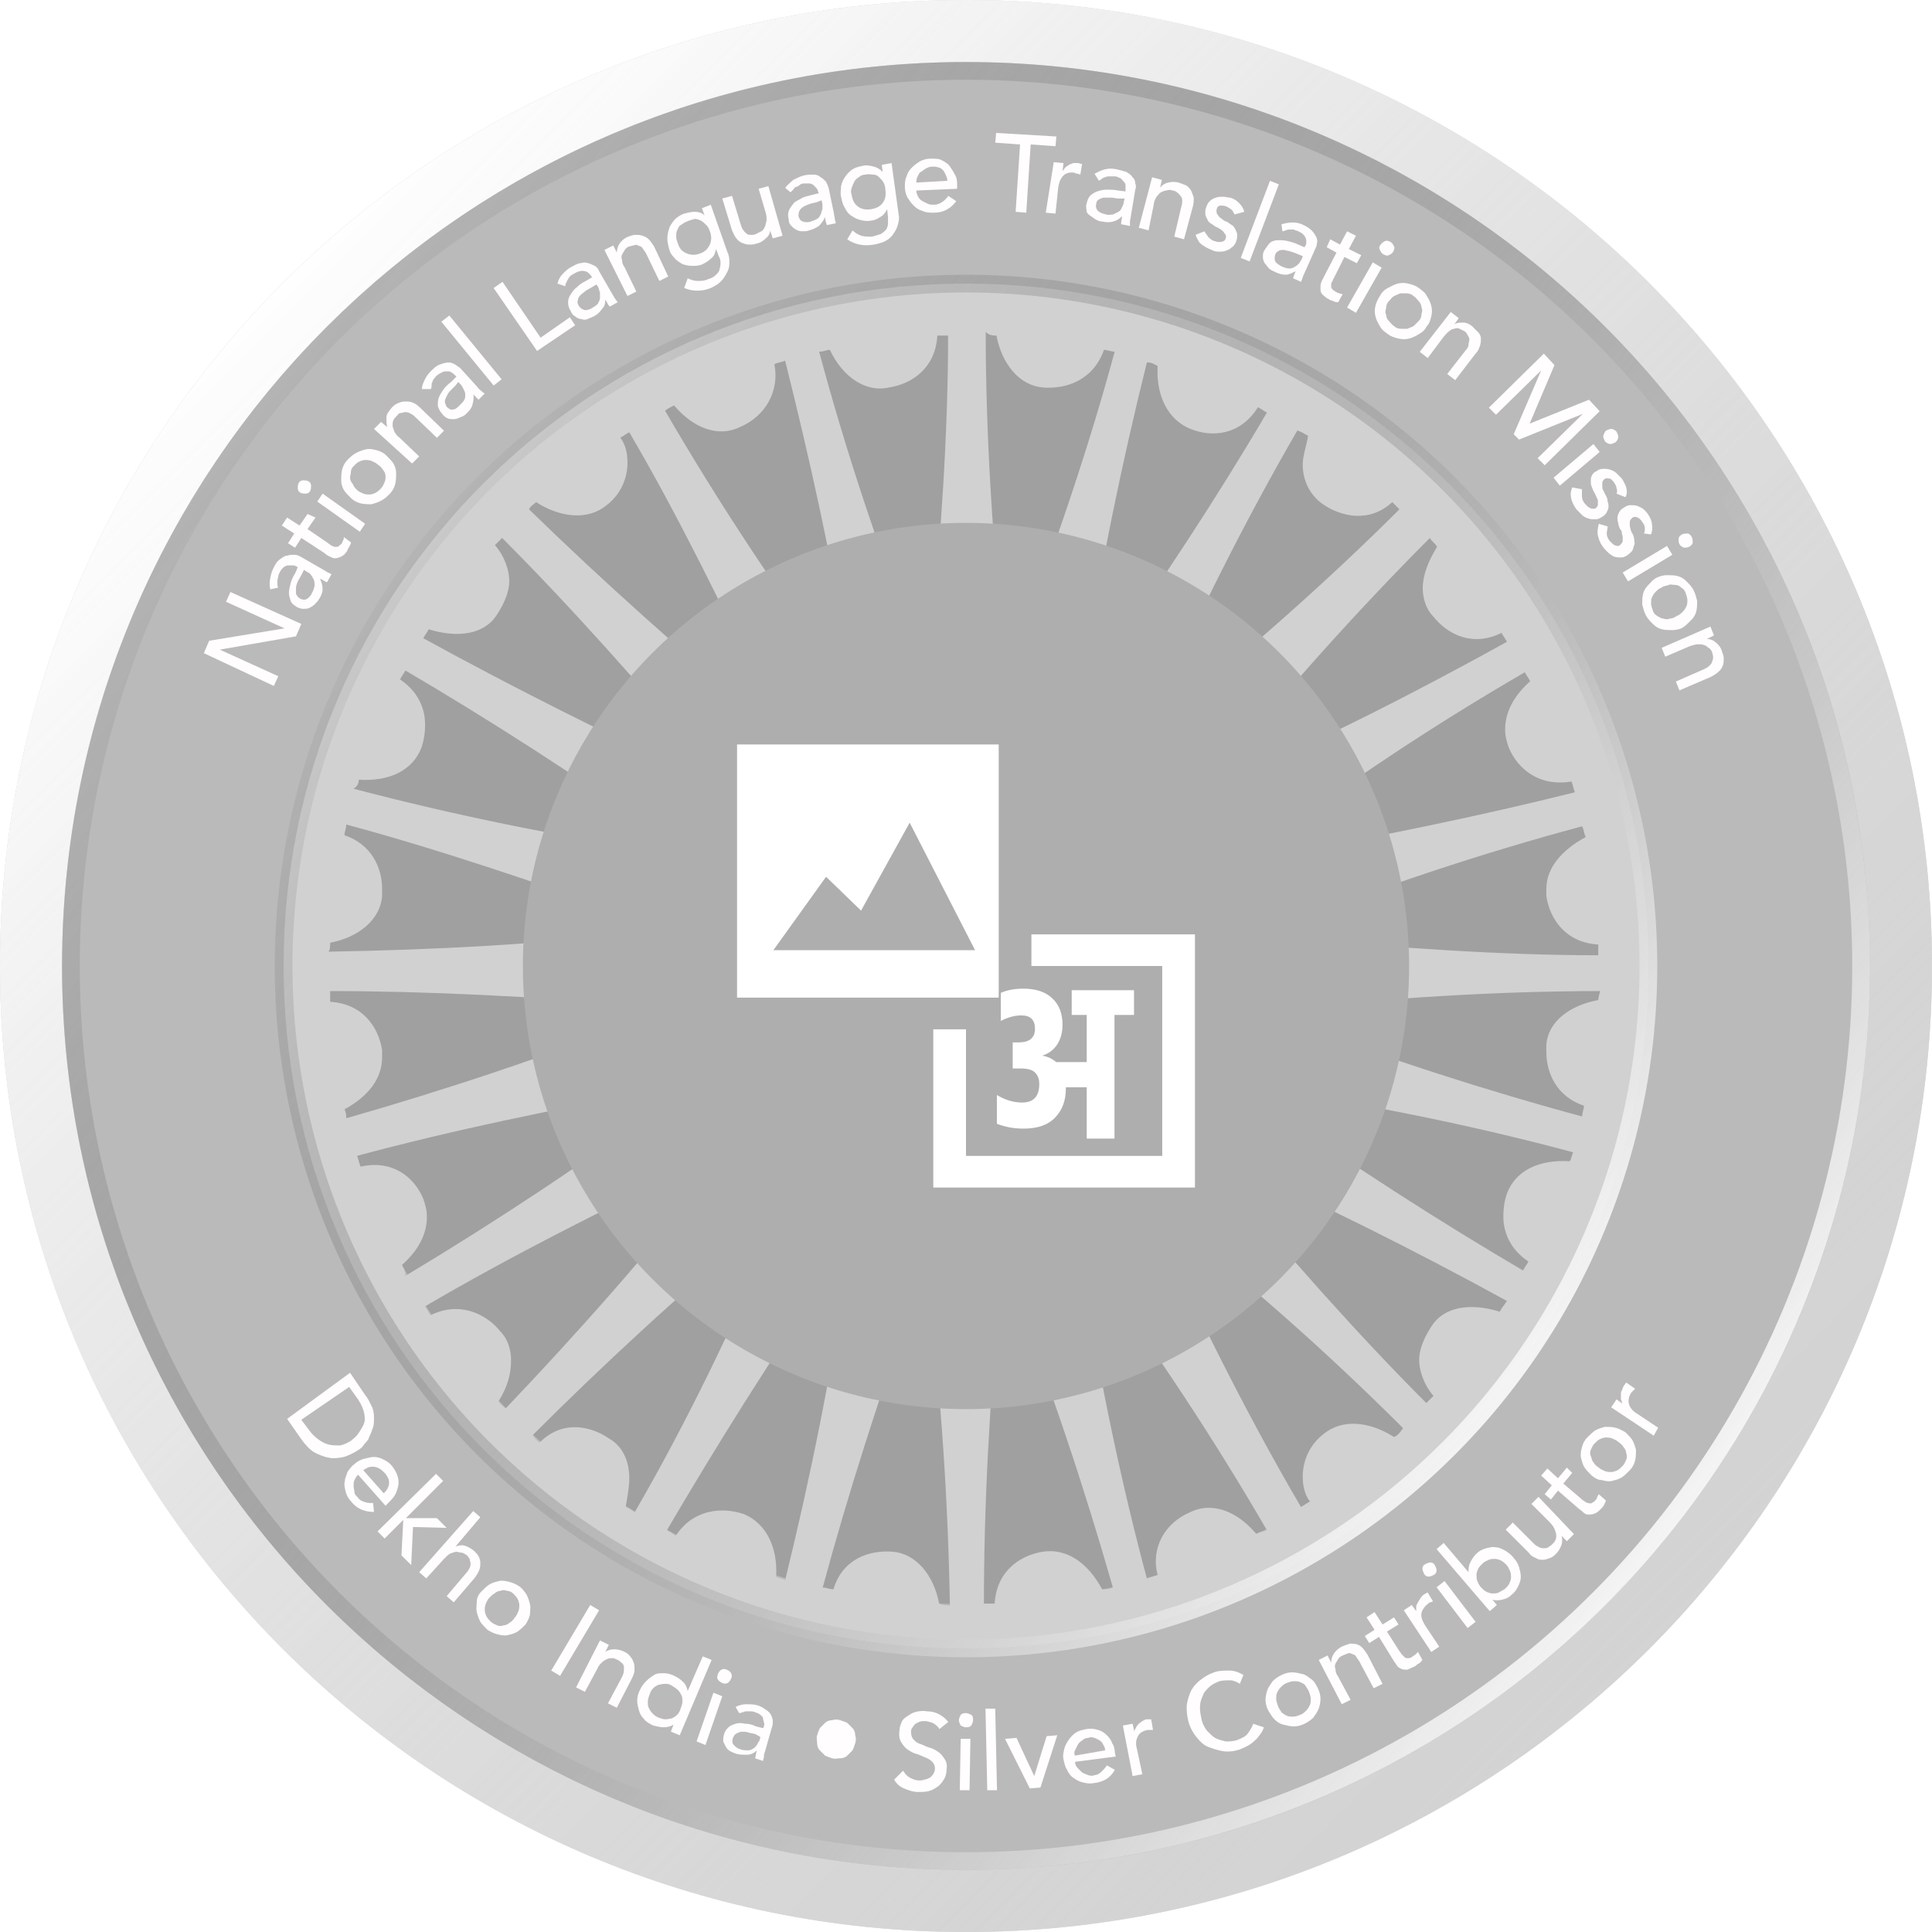 <svg width="218" height="218" viewBox="0 0 218 218" fill="none" xmlns="http://www.w3.org/2000/svg">
    <g filter="url(#filter0_ii)">
        <path d="M218 109C218 169.199 169.199 218 109 218C48.801 218 0 169.199 0 109C0 48.801 48.801 0 109 0C169.199 0 218 48.801 218 109Z" fill="#D5D5D5" fill-opacity="0.8"/>
    </g>
    <path d="M214.5 109C214.5 167.266 167.266 214.5 109 214.5C50.734 214.5 3.5 167.266 3.5 109C3.5 50.734 50.734 3.5 109 3.5C167.266 3.5 214.5 50.734 214.5 109Z" stroke="#DFDFDF" stroke-width="7"/>
    <path d="M214.5 109C214.5 167.266 167.266 214.5 109 214.5C50.734 214.5 3.5 167.266 3.5 109C3.5 50.734 50.734 3.5 109 3.5C167.266 3.5 214.5 50.734 214.5 109Z" stroke="url(#paint0_linear)" stroke-width="7"/>
    <g filter="url(#filter1_i)">
        <path d="M196 109C196 157.049 157.049 196 109 196C60.951 196 22 157.049 22 109C22 60.951 60.951 22 109 22C157.049 22 196 60.951 196 109Z" fill="#A0A0A0"/>
    </g>
    <path d="M196 109C196 157.049 157.049 196 109 196C60.951 196 22 157.049 22 109C22 60.951 60.951 22 109 22C157.049 22 196 60.951 196 109Z" stroke="#BABABA" stroke-width="30"/>
    <path d="M109.001 32C66.559 32 32 66.357 32 109.001C32 151.645 66.357 186.002 109.001 186.002C151.645 186.002 186.002 151.645 186.002 109.001C186.002 66.357 151.442 32 109.001 32ZM93.641 39.478C93.843 39.478 93.843 39.478 93.641 39.478C95.056 42.509 97.683 44.328 100.311 43.722C102.938 43.318 105.565 41.499 105.767 37.861C106.172 37.861 106.576 37.861 106.98 37.861C106.98 48.775 106.172 60.496 104.959 73.229C104.757 74.442 104.757 75.654 104.757 76.867C104.353 75.856 103.948 74.644 103.544 73.229C99.3 62.517 95.46 50.998 92.429 39.68C93.035 39.68 93.237 39.478 93.641 39.478ZM76.058 45.743C78.281 48.37 81.111 49.381 83.536 48.168C86.365 46.956 87.982 44.126 87.376 41.095C87.78 40.892 88.184 40.892 88.589 40.69C91.216 51.2 93.843 62.72 95.864 75.452C96.066 76.867 96.269 77.877 96.673 79.09C96.066 78.079 95.46 77.069 94.45 75.856C87.578 66.559 80.909 56.454 75.048 46.349C75.25 46.147 75.654 45.945 76.058 45.743ZM60.496 56.657C63.326 58.475 66.357 58.678 68.378 57.061C69.995 55.848 70.804 54.029 70.804 52.21C70.804 51.2 70.602 50.189 69.995 49.381C70.399 49.179 70.602 48.977 71.006 48.775C76.463 58.071 81.717 68.783 87.174 80.302C87.78 81.515 88.386 82.526 88.791 83.536C87.982 82.728 86.972 81.919 85.961 81.111C77.069 73.633 67.974 65.549 59.688 57.465C59.89 57.061 60.294 56.859 60.496 56.657ZM48.37 71.006C48.572 71.006 48.572 71.006 48.37 71.006C51.604 72.016 54.636 71.612 56.05 69.389C56.454 68.783 57.465 67.166 57.465 65.549C57.465 64.538 57.061 62.922 55.848 61.507C56.05 61.305 56.454 60.901 56.657 60.699C64.336 68.378 72.218 77.271 80.505 86.972C81.313 87.982 82.121 88.791 82.93 89.599C81.919 88.993 80.707 88.589 79.494 87.982C68.985 83.132 58.071 77.675 47.764 72.016C47.966 71.612 48.168 71.41 48.37 71.006ZM40.488 87.982C40.488 87.982 40.488 87.78 40.488 87.982C43.924 88.184 46.551 86.972 47.562 84.344C47.764 83.738 47.966 82.93 47.966 81.717C47.966 80.505 47.562 78.281 45.137 76.665C45.339 76.26 45.541 76.058 45.743 75.654C55.04 81.111 65.145 87.578 75.452 94.854C76.463 95.662 77.675 96.269 78.484 96.875C77.473 96.673 76.058 96.471 74.644 96.066C63.326 94.45 51.402 92.024 39.882 88.993C40.286 88.791 40.488 88.386 40.488 87.982ZM37.255 106.374C37.255 106.374 37.255 106.172 37.255 106.374C40.488 105.767 42.913 103.746 43.116 101.119C43.116 100.917 43.116 100.715 43.116 100.311C43.116 97.885 41.903 95.258 38.871 94.248C38.871 93.843 39.074 93.439 39.074 93.035C49.583 95.864 60.901 99.704 72.825 103.948C74.037 104.353 75.25 104.757 76.26 104.959C75.048 104.959 73.835 105.161 72.421 105.161C61.103 106.576 48.775 107.182 37.053 107.384C37.255 107.182 37.255 106.778 37.255 106.374ZM38.871 125.169C38.871 124.967 38.871 124.967 38.871 125.169C41.499 123.754 43.116 121.733 43.116 119.308C43.116 119.106 43.116 118.702 43.116 118.5C42.711 115.872 40.892 113.245 37.255 113.043C37.255 112.639 37.255 112.235 37.255 111.83C48.168 111.83 59.89 112.437 72.623 113.447C74.037 113.649 75.25 113.649 76.26 113.649C75.25 114.054 74.037 114.458 72.623 114.862C61.911 119.106 50.391 122.946 39.074 126.18C39.074 125.978 39.074 125.573 38.871 125.169ZM45.339 142.752C45.339 142.752 45.339 142.55 45.339 142.752C47.158 141.135 48.168 139.316 48.168 137.295C48.168 136.487 47.966 135.881 47.764 135.274C46.754 132.849 44.328 130.828 40.69 131.636C40.488 131.232 40.488 130.828 40.286 130.424C50.795 127.594 62.315 125.169 74.846 122.946C76.26 122.744 77.271 122.34 78.484 122.138C77.473 122.744 76.463 123.35 75.25 124.361C65.953 131.232 55.848 137.902 45.743 143.965C45.743 143.358 45.541 143.156 45.339 142.752ZM56.252 158.112C57.263 156.495 57.667 155.08 57.667 153.463C57.667 152.251 57.263 151.038 56.454 150.23C54.838 148.209 51.806 146.794 48.572 148.411C48.37 148.007 48.168 147.805 47.966 147.4C57.263 141.944 67.974 136.487 79.494 131.03C80.707 130.424 81.717 129.818 82.728 129.413C81.919 130.222 81.111 131.232 80.302 132.243C73.229 141.337 65.145 150.432 57.061 158.92C56.859 158.718 56.454 158.516 56.252 158.112ZM70.602 170.036C70.804 168.823 71.006 167.813 71.006 166.802C71.006 164.781 70.197 163.164 68.783 162.356C66.762 160.941 63.528 160.133 60.901 162.76C60.496 162.558 60.294 162.154 60.092 161.952C67.772 154.272 76.463 146.188 86.163 138.104C87.174 137.295 87.982 136.487 88.791 135.678C88.184 136.689 87.78 137.902 87.174 139.114C82.728 149.624 77.473 160.537 71.612 170.642C71.41 170.44 71.006 170.238 70.602 170.036ZM87.578 177.918C87.78 174.482 86.365 171.855 83.94 170.844C81.515 170.036 78.281 170.238 76.26 173.27C75.856 173.067 75.654 172.865 75.25 172.663C80.707 163.367 86.972 153.261 94.248 142.752C95.056 141.539 95.662 140.529 96.269 139.721C96.066 140.731 95.864 142.146 95.46 143.56C93.843 154.878 91.418 166.802 88.589 178.322C88.386 178.12 87.982 178.12 87.578 177.918ZM105.969 180.949C105.363 177.716 103.342 175.291 100.715 175.088C98.087 174.886 95.056 175.897 94.045 179.333C93.641 179.333 93.237 179.13 92.833 179.13C95.662 168.621 99.3 157.303 103.544 145.379C103.948 144.167 104.353 142.954 104.555 141.944C104.555 143.156 104.757 144.369 104.757 145.784C106.172 157.101 106.98 169.43 107.182 181.151C106.778 181.151 106.374 181.151 105.969 180.949ZM178.928 94.45C176.301 95.864 174.482 97.885 174.482 100.311C174.482 100.513 174.482 100.917 174.482 101.119C174.886 103.746 176.705 106.374 180.343 106.576C180.343 106.98 180.343 107.384 180.343 107.788C169.632 107.788 157.708 106.98 144.975 105.767C143.56 105.565 142.348 105.565 141.337 105.565C142.348 105.161 143.56 104.757 144.975 104.353C155.687 100.108 167.206 96.269 178.524 93.237C178.726 93.641 178.726 94.045 178.928 94.45ZM172.663 76.867C172.663 76.867 172.663 77.069 172.663 76.867C170.844 78.484 169.834 80.302 169.834 82.323C169.834 83.132 170.036 83.738 170.238 84.344C171.248 86.77 173.674 88.791 177.312 88.184C177.514 88.589 177.514 88.993 177.716 89.397C167.206 92.024 155.485 94.45 142.954 96.673C141.539 96.875 140.529 97.077 139.316 97.481C140.327 96.875 141.337 96.269 142.55 95.46C151.847 88.386 161.952 81.717 172.057 75.856C172.259 76.26 172.461 76.463 172.663 76.867ZM162.154 61.709C161.143 63.326 160.537 64.943 160.537 66.357C160.537 67.57 160.941 68.783 161.75 69.591C163.366 71.612 166.196 73.027 169.43 71.41C169.632 71.814 169.834 72.016 170.036 72.421C160.537 77.675 150.028 83.132 138.306 88.184C137.093 88.791 136.083 89.195 135.072 89.801C135.881 88.993 136.689 87.982 137.7 86.972C144.975 78.079 153.059 68.985 161.345 60.699C161.548 61.103 161.952 61.305 162.154 61.709ZM147.603 49.179C147.603 49.179 147.805 49.381 147.603 49.179C147.4 50.391 146.996 51.402 146.996 52.412C146.996 54.231 147.805 55.848 149.219 56.859C151.24 58.273 154.474 59.082 157.101 56.657C157.303 56.859 157.708 57.263 157.91 57.465C150.23 65.145 141.337 73.027 131.434 81.111C130.424 81.919 129.413 82.728 128.807 83.536C129.413 82.526 129.818 81.515 130.424 80.1C135.072 69.591 140.529 58.678 146.39 48.572C146.996 48.775 147.198 48.977 147.603 49.179ZM130.626 41.297C130.828 41.297 130.828 41.297 130.626 41.297C130.424 44.732 131.839 47.36 134.264 48.37C136.689 49.381 139.923 49.179 141.944 45.945C142.348 46.147 142.55 46.349 142.954 46.551C137.497 55.848 131.03 65.751 123.552 76.26C122.744 77.271 122.138 78.281 121.531 79.292C121.733 78.281 122.138 76.867 122.34 75.452C124.159 64.134 126.584 52.21 129.413 40.892C130.02 40.892 130.222 41.095 130.626 41.297ZM112.437 37.861C112.437 37.861 112.639 37.861 112.437 37.861C113.043 41.095 115.064 43.52 117.691 43.722C120.319 43.924 123.35 42.913 124.563 39.478C124.967 39.478 125.371 39.68 125.775 39.68C122.946 50.189 119.106 61.507 114.66 73.229C114.256 74.442 113.851 75.654 113.447 76.665C113.447 75.452 113.245 74.239 113.245 72.825C112.033 61.507 111.224 49.179 111.224 37.457C111.628 37.861 112.033 37.861 112.437 37.861ZM124.361 179.333C122.744 176.301 120.319 174.684 117.691 175.088C115.064 175.493 112.437 177.312 112.235 180.949C111.83 180.949 111.426 180.949 111.022 180.949C111.022 170.036 111.628 158.314 112.841 145.581C113.043 144.369 113.043 143.358 113.043 142.348C113.043 142.146 113.043 142.146 113.043 141.944C113.447 142.954 113.851 144.167 114.256 145.581C118.5 156.293 122.34 167.813 125.573 179.13C125.169 179.333 124.765 179.333 124.361 179.333ZM141.742 173.067C141.742 173.067 141.539 173.067 141.742 173.067C139.518 170.44 136.689 169.43 134.264 170.642C131.434 171.855 129.818 174.684 130.626 177.716C130.222 177.918 129.818 177.918 129.413 178.12C126.584 167.611 124.159 156.091 122.138 143.56C121.936 142.146 121.733 141.135 121.329 139.923C121.936 140.933 122.542 141.944 123.552 143.156C130.424 152.453 137.093 162.558 142.954 172.663C142.348 172.865 142.146 172.865 141.742 173.067ZM157.303 162.154C157.303 162.356 157.303 162.356 157.303 162.154C154.474 160.335 151.442 160.133 149.421 161.75C147.805 162.962 146.996 164.781 146.996 166.6C146.996 167.611 147.198 168.621 147.805 169.43C147.4 169.632 147.198 169.834 146.794 170.036C141.337 160.739 135.881 150.028 130.626 138.508C130.02 137.295 129.413 136.285 129.009 135.274C129.818 136.083 130.828 136.891 131.839 137.699C140.933 144.773 150.028 152.857 158.314 161.143C157.91 161.75 157.708 161.952 157.303 162.154ZM169.227 148.007C169.227 148.007 169.227 148.209 169.227 148.007C165.994 146.996 162.962 147.4 161.548 149.624C161.143 150.23 160.133 151.847 160.133 153.463C160.133 154.474 160.537 156.091 161.75 157.506C161.548 157.708 161.143 158.112 160.941 158.314C153.261 150.634 145.379 141.742 137.295 132.041C136.487 131.03 135.678 130.02 134.87 129.413C135.881 130.02 137.093 130.424 138.306 131.03C148.815 135.678 159.729 141.135 170.036 146.794C169.632 147.4 169.43 147.603 169.227 148.007ZM177.109 131.03C177.109 131.232 177.109 131.232 177.109 131.03C173.674 130.828 171.046 132.041 170.036 134.668C169.834 135.274 169.632 136.083 169.632 137.295C169.632 138.508 170.036 140.731 172.461 142.348C172.259 142.752 172.057 142.954 171.855 143.358C162.558 137.902 152.453 131.434 142.146 124.159C141.135 123.35 139.923 122.744 139.114 122.138C140.125 122.34 141.539 122.744 142.954 122.946C154.272 124.563 166.196 126.988 177.514 130.02C177.312 130.424 177.312 130.828 177.109 131.03ZM180.343 112.841C177.109 113.447 174.684 115.266 174.482 117.893C174.482 118.096 174.482 118.298 174.482 118.702C174.482 121.127 175.695 123.754 178.726 124.765C178.726 125.169 178.524 125.573 178.524 125.978C168.015 123.148 156.697 119.51 144.773 115.064C143.56 114.66 142.348 114.256 141.337 114.054C142.55 114.054 143.763 113.851 145.177 113.851C156.495 112.639 168.823 111.83 180.545 111.83C180.545 112.033 180.343 112.437 180.343 112.841Z" fill="#D1D1D1"/>
    <circle cx="109" cy="109" r="77" stroke="url(#paint1_linear)" stroke-width="2"/>
    <circle cx="109" cy="109" r="101" stroke="url(#paint2_linear)" stroke-width="2"/>
    <g filter="url(#filter2_i)">
        <circle cx="109" cy="109" r="50" fill="#AEAEAE"/>
    </g>
    <path fill-rule="evenodd" clip-rule="evenodd" d="M83.166 85.785V84H112.69V112.571H83.166V85.785ZM97.159 102.75L93.212 98.931L87.266 107.214H92.392H93.87H101.986H103.464H110.024L102.644 92.829L97.159 102.75ZM131.142 109H116.38V105.429H134.833V134H105.309V116.143H108.999V130.429H131.142V109ZM127.958 114.525V111.731H120.927V114.525H122.624V119.84H119.163C118.737 119.458 118.216 119.216 117.599 119.117C118.333 118.884 118.899 118.46 119.296 117.844C119.692 117.229 119.891 116.488 119.891 115.623C119.891 114.359 119.509 113.369 118.745 112.654C117.981 111.922 116.893 111.556 115.483 111.556C114.498 111.556 113.646 111.714 112.926 112.03V115.199C113.719 114.783 114.491 114.575 115.24 114.575C116.269 114.575 116.783 115.074 116.783 116.072C116.783 117.104 116.173 117.619 114.954 117.619H114.27V120.564H115.174C115.968 120.564 116.511 120.722 116.805 121.038C117.114 121.354 117.268 121.778 117.268 122.31C117.268 123.708 116.621 124.406 115.328 124.406C114.373 124.406 113.426 124.124 112.485 123.558V126.802C113.411 127.168 114.41 127.351 115.483 127.351C117.07 127.351 118.26 126.935 119.053 126.103C119.861 125.271 120.266 124.19 120.266 122.859V122.685H122.624V128.474H125.754V114.525H127.958Z" fill="white"/>
    <path d="M23 73.701L23.6 72.301L32.1 70.901L25.5 67.901L26 66.801L34 70.401L33.4 71.801L24.8 73.301L31.4 76.301L30.9 77.401L23 73.701Z" fill="#FFFDFD"/>
    <path d="M30.5 66.5C30.4 66.1 30.4 65.7 30.5 65.2C30.6 64.7 30.7 64.4 30.9 64C31.1 63.6 31.3 63.3 31.6 63.1C31.9 62.9 32.1 62.7 32.4 62.7C32.7 62.6 32.9 62.6 33.2 62.6C33.5 62.6 33.7 62.7 33.9 62.8L36.5 64.3C36.7 64.4 36.8 64.5 37 64.6C37.2 64.7 37.3 64.7 37.4 64.8L36.9 65.7C36.6 65.6 36.4 65.4 36.1 65.3C36.3 65.7 36.4 66.1 36.4 66.5C36.4 66.9 36.2 67.3 36 67.6C35.9 67.8 35.7 68 35.5 68.2C35.3 68.4 35.1 68.5 34.9 68.6C34.7 68.7 34.4 68.7 34.2 68.7C34 68.7 33.7 68.6 33.5 68.5C33.2 68.3 32.9 68.1 32.8 67.8C32.7 67.5 32.6 67.2 32.6 66.9C32.6 66.6 32.7 66.2 32.8 65.8C32.9 65.4 33.1 65 33.3 64.7L33.6 64L33.4 63.9C33.3 63.8 33.1 63.8 33 63.8C32.8 63.8 32.7 63.8 32.5 63.8C32.3 63.8 32.2 63.9 32 64C31.9 64.1 31.7 64.3 31.6 64.5C31.5 64.7 31.4 64.9 31.4 65C31.4 65.2 31.3 65.3 31.3 65.5C31.3 65.6 31.3 65.8 31.3 65.9C31.3 66 31.3 66.2 31.4 66.3L30.5 66.5ZM34 64.9C33.9 65.1 33.7 65.4 33.6 65.6C33.5 65.9 33.4 66.1 33.4 66.3C33.4 66.5 33.4 66.8 33.4 67C33.5 67.2 33.6 67.4 33.8 67.5C34.1 67.7 34.4 67.7 34.6 67.6C34.8 67.5 35.1 67.2 35.2 66.9C35.4 66.6 35.4 66.4 35.5 66.1C35.5 65.9 35.5 65.6 35.4 65.4C35.3 65.2 35.2 65 35.1 64.9C35 64.7 34.8 64.6 34.6 64.5L34.3 64.3L34 64.9Z" fill="#FFFDFD"/>
    <path d="M35.6 58.4L34.7 59.7L36.9 61.2C37 61.3 37.2 61.4 37.3 61.5C37.4 61.6 37.6 61.6 37.7 61.7C37.8 61.7 38 61.7 38.1 61.7C38.2 61.7 38.3 61.5 38.5 61.4C38.6 61.3 38.6 61.2 38.7 61C38.8 60.9 38.8 60.7 38.8 60.6L39.6 61.2C39.6 61.4 39.5 61.5 39.4 61.7C39.3 61.9 39.2 62 39.2 62.1C39 62.5 38.7 62.7 38.5 62.8C38.3 62.9 38 63 37.8 63C37.6 63 37.4 62.9 37.2 62.8C37 62.7 36.8 62.6 36.6 62.4L34 60.7L33.3 61.8L32.5 61.3L33.2 60.2L31.8 59.3L32.4 58.4L33.8 59.3L34.7 58L35.6 58.4Z" fill="#FFFDFD"/>
    <path d="M33.9 55.599C33.7 55.499 33.6 55.299 33.6 55.099C33.6 54.899 33.6 54.699 33.7 54.499C33.8 54.299 34 54.199 34.2 54.199C34.4 54.199 34.6 54.199 34.8 54.299C35 54.399 35.1 54.599 35.1 54.799C35.1 54.999 35.1 55.199 35 55.399C34.9 55.599 34.7 55.699 34.5 55.699C34.3 55.699 34.1 55.699 33.9 55.599ZM35.8 56.599L36.4 55.699L41.2 59.099L40.6 59.999L35.8 56.599Z" fill="#FFFDFD"/>
    <path d="M39.6 56.2C39.3 55.9 39 55.6 38.8 55.3C38.6 54.9 38.5 54.6 38.5 54.2C38.5 53.8 38.5 53.4 38.6 53C38.7 52.6 38.9 52.2 39.2 51.9C39.5 51.6 39.8 51.3 40.2 51.1C40.6 50.9 40.9 50.8 41.3 50.7C41.7 50.6 42.1 50.7 42.5 50.8C42.9 50.9 43.3 51.1 43.6 51.4C43.9 51.7 44.2 52 44.4 52.3C44.6 52.7 44.7 53 44.7 53.4C44.7 53.8 44.7 54.2 44.6 54.6C44.5 55 44.3 55.4 44 55.7C43.7 56 43.4 56.3 43 56.5C42.6 56.7 42.3 56.8 41.9 56.9C41.5 56.9 41.1 56.9 40.7 56.8C40.3 56.7 39.9 56.5 39.6 56.2ZM40.3 55.3C40.5 55.5 40.8 55.6 41 55.7C41.3 55.8 41.5 55.8 41.7 55.8C41.9 55.8 42.2 55.7 42.4 55.6C42.6 55.5 42.8 55.3 43 55.1C43.2 54.9 43.3 54.6 43.4 54.4C43.5 54.2 43.5 53.9 43.5 53.7C43.5 53.5 43.4 53.2 43.2 53C43.1 52.8 42.9 52.6 42.6 52.4C42.4 52.2 42.1 52.1 41.9 52C41.6 51.9 41.4 51.9 41.2 51.9C41 51.9 40.7 52 40.5 52.1C40.3 52.2 40.1 52.4 39.9 52.6C39.7 52.8 39.6 53 39.6 53.2C39.6 53.4 39.5 53.7 39.5 53.9C39.5 54.1 39.6 54.4 39.8 54.6C39.9 54.9 40.1 55.1 40.3 55.3Z" fill="#FFFDFD"/>
    <path d="M42.2 48.401L43 47.601L43.7 48.201C43.6 47.901 43.6 47.501 43.6 47.101C43.6 46.701 43.9 46.401 44.2 46.001C44.4 45.801 44.6 45.601 44.9 45.501C45.1 45.401 45.4 45.301 45.7 45.301C46 45.301 46.2 45.301 46.5 45.401C46.8 45.501 47.1 45.701 47.4 46.001L50.1 48.601L49.3 49.401L46.8 47.001C46.6 46.801 46.4 46.701 46.2 46.601C46 46.501 45.8 46.501 45.7 46.501C45.6 46.501 45.4 46.601 45.2 46.601C45 46.601 44.9 46.801 44.8 46.901C44.6 47.101 44.5 47.201 44.4 47.401C44.3 47.601 44.3 47.801 44.3 48.001C44.3 48.201 44.4 48.401 44.5 48.701C44.6 48.901 44.8 49.201 45.1 49.401L47.3 51.501L46.5 52.301L42.2 48.401Z" fill="#FFFDFD"/>
    <path d="M47.6 43.9C47.6 43.5 47.8 43.1 48 42.7C48.2 42.3 48.5 42 48.8 41.7C49.1 41.4 49.4 41.2 49.7 41.1C50 41 50.3 40.9 50.6 40.9C50.9 40.9 51.1 41 51.3 41.1C51.5 41.2 51.7 41.4 51.9 41.5L53.9 43.7C54 43.9 54.2 44 54.3 44.1C54.4 44.2 54.5 44.3 54.7 44.4L54 45.1C53.8 44.9 53.6 44.7 53.4 44.5C53.5 44.9 53.4 45.3 53.3 45.7C53.2 46.1 52.9 46.4 52.6 46.7C52.4 46.9 52.2 47 51.9 47.1C51.7 47.2 51.4 47.3 51.2 47.3C51 47.3 50.7 47.3 50.5 47.2C50.3 47.1 50.1 47 49.9 46.7C49.6 46.4 49.5 46.1 49.4 45.8C49.4 45.5 49.4 45.2 49.5 44.9C49.6 44.6 49.8 44.3 50 44C50.2 43.7 50.5 43.4 50.9 43.1L51.5 42.5L51.3 42.3C51.2 42.2 51.1 42.1 50.9 42C50.8 41.9 50.6 41.9 50.4 41.9C50.2 41.9 50.1 41.9 49.9 42C49.7 42.1 49.5 42.2 49.4 42.3C49.2 42.4 49.1 42.6 49 42.7C48.9 42.8 48.8 43 48.8 43.1C48.7 43.2 48.7 43.4 48.7 43.5C48.7 43.6 48.7 43.8 48.6 43.9H47.6ZM51.4 43.5C51.2 43.7 51 43.9 50.8 44.1C50.6 44.3 50.5 44.5 50.4 44.7C50.3 44.9 50.2 45.1 50.2 45.3C50.2 45.5 50.3 45.7 50.4 45.9C50.6 46.1 50.9 46.3 51.1 46.2C51.4 46.2 51.6 46 51.9 45.7C52.1 45.5 52.3 45.3 52.4 45.1C52.5 44.9 52.5 44.7 52.5 44.5C52.5 44.3 52.4 44.1 52.3 43.9C52.2 43.7 52.1 43.5 52 43.4L51.7 43.1L51.4 43.5Z" fill="#FFFDFD"/>
    <path d="M49.8 36.3L50.7 35.6L56.6 42.8L55.7 43.5L49.8 36.3Z" fill="#FFFDFD"/>
    <path d="M55.7 32.501L56.7 31.801L61 38.101L64.3 35.801L64.9 36.701L60.6 39.601L55.7 32.501Z" fill="#FFFDFD"/>
    <path d="M62.9 32C63 31.6 63.2 31.2 63.5 30.9C63.8 30.6 64.1 30.3 64.5 30.1C64.9 29.9 65.2 29.7 65.5 29.7C65.8 29.6 66.1 29.6 66.4 29.7C66.7 29.8 66.9 29.9 67.1 30C67.3 30.1 67.5 30.3 67.6 30.6L69.1 33.2C69.2 33.4 69.3 33.5 69.4 33.7C69.5 33.8 69.6 34 69.7 34.1L68.8 34.6C68.6 34.4 68.5 34.1 68.3 33.8C68.3 34.3 68.2 34.6 67.9 34.9C67.7 35.2 67.4 35.5 67 35.7C66.8 35.8 66.5 35.9 66.3 36C66.1 36.1 65.8 36.1 65.6 36C65.4 36 65.1 35.9 64.9 35.7C64.7 35.6 64.5 35.4 64.4 35.1C64.2 34.8 64.1 34.5 64.1 34.1C64.1 33.8 64.2 33.5 64.4 33.2C64.6 32.9 64.8 32.6 65.1 32.4C65.4 32.1 65.7 31.9 66.1 31.7L66.8 31.3L66.7 31.1C66.6 31 66.5 30.9 66.4 30.8C66.3 30.7 66.1 30.6 66 30.6C65.8 30.6 65.7 30.5 65.5 30.6C65.3 30.6 65.1 30.7 64.9 30.8C64.7 30.9 64.6 31 64.4 31.1C64.3 31.2 64.2 31.3 64.1 31.5C64 31.6 64 31.7 63.9 31.9C63.8 32 63.8 32.1 63.8 32.3L62.9 32ZM66.8 32.4C66.6 32.5 66.3 32.7 66.1 32.8C65.9 33 65.7 33.1 65.5 33.3C65.3 33.5 65.2 33.7 65.2 33.9C65.1 34.1 65.2 34.3 65.3 34.5C65.5 34.8 65.7 34.9 66 35C66.3 35 66.6 34.9 66.9 34.7C67.2 34.5 67.4 34.4 67.5 34.2C67.6 34 67.7 33.8 67.7 33.6C67.7 33.4 67.7 33.2 67.7 33C67.6 32.8 67.6 32.6 67.5 32.4L67.3 32.1L66.8 32.4Z" fill="#FFFDFD"/>
    <path d="M68.2 28.2L69.2 27.7L69.6 28.5C69.6 28.2 69.7 27.8 69.9 27.5C70.1 27.2 70.4 26.9 70.9 26.7C71.2 26.6 71.4 26.5 71.7 26.5C72 26.5 72.2 26.5 72.5 26.6C72.8 26.7 73 26.8 73.2 27C73.4 27.2 73.6 27.5 73.8 27.8L75.4 31.2L74.4 31.7L72.9 28.6C72.8 28.4 72.6 28.2 72.5 28C72.4 27.8 72.2 27.8 72 27.7C71.8 27.6 71.7 27.6 71.5 27.7C71.3 27.7 71.2 27.8 71 27.8C70.8 27.9 70.6 28 70.5 28.2C70.4 28.4 70.3 28.5 70.2 28.7C70.1 28.9 70.1 29.1 70.2 29.4C70.2 29.7 70.3 29.9 70.5 30.2L71.8 32.9L70.8 33.4L68.2 28.2Z" fill="#FFFDFD"/>
    <path d="M82.1 28.5C82.3 28.9 82.3 29.3 82.3 29.7C82.3 30.1 82.2 30.5 82 30.8C81.8 31.2 81.6 31.5 81.3 31.8C81 32.1 80.6 32.3 80.2 32.5C79.7 32.7 79.2 32.8 78.7 32.8C78.2 32.8 77.7 32.7 77.2 32.5L77.6 31.4C78 31.6 78.4 31.7 78.7 31.7C79.1 31.7 79.5 31.7 79.9 31.5C80.3 31.4 80.6 31.2 80.8 31C81 30.8 81.2 30.6 81.2 30.3C81.3 30.1 81.3 29.8 81.3 29.6C81.3 29.3 81.2 29.1 81.1 28.9L80.8 28.1C80.7 28.5 80.6 28.9 80.3 29.1C80 29.4 79.7 29.6 79.3 29.8C78.9 30 78.5 30 78.1 30C77.7 30 77.3 29.9 77 29.8C76.7 29.6 76.3 29.4 76.1 29.1C75.8 28.8 75.6 28.5 75.5 28.1C75.4 27.7 75.3 27.3 75.3 26.9C75.3 26.5 75.4 26.1 75.5 25.8C75.6 25.4 75.9 25.1 76.1 24.8C76.4 24.5 76.7 24.3 77.2 24.1C77.6 24 78 23.9 78.4 23.9C78.8 23.9 79.2 24 79.5 24.3L79.2 23.5L80.2 23.1L82.1 28.5ZM77.5 25C77.2 25.1 77 25.3 76.8 25.4C76.6 25.5 76.5 25.8 76.4 26C76.3 26.2 76.3 26.5 76.3 26.7C76.3 27 76.4 27.2 76.5 27.5C76.7 28.1 77 28.4 77.5 28.6C78 28.8 78.5 28.8 79 28.6C79.6 28.4 79.9 28 80.1 27.6C80.3 27.1 80.3 26.6 80.1 26.1C80 25.8 79.9 25.6 79.7 25.4C79.5 25.2 79.3 25 79.1 24.9C78.9 24.8 78.6 24.7 78.4 24.7C78 24.8 77.7 24.9 77.5 25Z" fill="#FFFDFD"/>
    <path d="M88.3 26.6L87.2 26.9L86.9 26C86.9 26.3 86.7 26.7 86.4 26.9C86.1 27.2 85.8 27.4 85.3 27.5C85 27.6 84.8 27.6 84.5 27.6C84.2 27.6 84 27.5 83.7 27.4C83.5 27.3 83.2 27.1 83.1 26.9C82.9 26.7 82.8 26.4 82.6 26L81.5 22.4L82.6 22.1L83.6 25.4C83.7 25.7 83.8 25.9 83.9 26C84 26.2 84.2 26.3 84.3 26.4C84.4 26.5 84.6 26.5 84.8 26.5C85 26.5 85.1 26.5 85.3 26.4C85.5 26.3 85.7 26.2 85.9 26.1C86.1 26 86.2 25.8 86.3 25.6C86.4 25.4 86.4 25.2 86.5 24.9C86.5 24.6 86.5 24.3 86.4 24L85.6 21.3L86.7 21L88.3 26.6Z" fill="#FFFDFD"/>
    <path d="M88.6 21.199C88.8 20.899 89.2 20.599 89.5 20.299C89.9 20.099 90.3 19.899 90.7 19.799C91.1 19.699 91.5 19.699 91.8 19.699C92.1 19.699 92.4 19.799 92.6 19.999C92.8 20.099 93 20.299 93.2 20.499C93.3 20.699 93.4 20.899 93.5 21.199L94.1 24.099C94.1 24.299 94.2 24.499 94.2 24.699C94.2 24.899 94.3 24.999 94.3 25.199L93.3 25.399C93.2 25.099 93.1 24.799 93.1 24.499C92.9 24.899 92.7 25.199 92.4 25.499C92.1 25.699 91.7 25.899 91.3 25.999C91 26.099 90.8 26.099 90.5 26.099C90.2 26.099 90 25.999 89.8 25.899C89.6 25.799 89.4 25.599 89.3 25.499C89.1 25.299 89 25.099 89 24.799C88.9 24.399 88.9 24.099 89 23.799C89.1 23.499 89.3 23.299 89.5 22.999C89.7 22.699 90.1 22.599 90.4 22.399C90.7 22.199 91.2 22.099 91.6 21.999L92.4 21.799L92.3 21.599C92.3 21.499 92.2 21.299 92.1 21.199C92 21.099 91.9 20.999 91.8 20.899C91.7 20.799 91.5 20.699 91.3 20.699C91.1 20.699 90.9 20.699 90.7 20.699C90.5 20.699 90.3 20.799 90.2 20.899C90.1 20.999 89.9 21.099 89.8 21.099C89.7 21.099 89.6 21.299 89.5 21.399C89.4 21.499 89.3 21.599 89.2 21.699L88.6 21.199ZM92.2 22.799C91.9 22.899 91.7 22.899 91.4 22.999C91.1 23.099 90.9 23.199 90.7 23.299C90.5 23.399 90.3 23.599 90.2 23.799C90.1 23.999 90.1 24.199 90.1 24.399C90.2 24.699 90.3 24.899 90.6 24.999C90.9 25.099 91.2 25.099 91.5 24.999C91.8 24.899 92 24.799 92.2 24.699C92.4 24.599 92.5 24.399 92.6 24.199C92.7 23.999 92.7 23.799 92.8 23.599C92.8 23.399 92.8 23.199 92.8 22.999L92.7 22.599L92.2 22.799Z" fill="#FFFDFD"/>
    <path d="M101.4 24.2C101.5 24.6 101.4 25.1 101.3 25.4C101.2 25.8 101 26.1 100.8 26.4C100.6 26.7 100.3 27 99.9 27.2C99.5 27.4 99.1 27.5 98.6 27.6C98 27.7 97.5 27.7 97 27.6C96.5 27.5 96 27.3 95.6 27L96.2 26C96.5 26.3 96.9 26.5 97.2 26.6C97.5 26.7 97.9 26.7 98.4 26.7C98.8 26.6 99.1 26.5 99.4 26.4C99.7 26.2 99.8 26.1 100 25.9C100.1 25.7 100.2 25.5 100.2 25.2C100.2 25 100.2 24.7 100.2 24.5L100.1 23.6C99.9 24 99.7 24.3 99.3 24.5C99 24.7 98.6 24.9 98.2 24.9C97.8 25 97.4 24.9 97 24.8C96.6 24.7 96.3 24.5 96 24.3C95.7 24.1 95.5 23.8 95.3 23.4C95.1 23.1 95 22.7 94.9 22.2C94.8 21.7 94.9 21.4 94.9 21C95 20.6 95.1 20.3 95.4 19.9C95.6 19.6 95.9 19.3 96.2 19.1C96.5 18.9 96.9 18.8 97.4 18.7C97.8 18.6 98.2 18.7 98.6 18.8C99 18.9 99.3 19.1 99.6 19.4L99.5 18.6L100.6 18.4L101.4 24.2ZM97.7 19.7C97.4 19.7 97.1 19.8 96.9 20C96.7 20.1 96.5 20.3 96.4 20.5C96.3 20.7 96.2 20.9 96.1 21.2C96 21.5 96 21.7 96.1 22C96.2 22.6 96.4 23 96.8 23.3C97.2 23.6 97.7 23.7 98.3 23.6C98.9 23.5 99.3 23.3 99.6 22.9C99.9 22.5 100 22 99.9 21.4C99.9 21.1 99.8 20.8 99.7 20.6C99.6 20.4 99.4 20.2 99.2 20C99 19.8 98.8 19.7 98.5 19.7C98.3 19.7 98 19.6 97.7 19.7Z" fill="#FFFDFD"/>
    <path d="M103.4 21.5C103.4 21.8 103.5 22 103.6 22.2C103.7 22.4 103.9 22.6 104.1 22.7C104.3 22.8 104.5 22.9 104.7 23C104.9 23.1 105.2 23.1 105.4 23.1C105.7 23.1 106 23 106.3 22.8C106.6 22.6 106.8 22.4 107 22.1L107.9 22.7C107.3 23.5 106.5 24 105.4 24C104.9 24 104.5 24 104.1 23.8C103.7 23.7 103.4 23.5 103.1 23.2C102.8 22.9 102.6 22.6 102.4 22.3C102.2 21.9 102.1 21.5 102.1 21.1C102.1 20.7 102.1 20.3 102.3 19.9C102.4 19.5 102.6 19.2 102.9 18.9C103.2 18.6 103.5 18.4 103.8 18.2C104.2 18 104.6 17.9 105 17.9C105.5 17.9 106 17.9 106.3 18.1C106.7 18.3 107 18.5 107.2 18.8C107.4 19.1 107.6 19.4 107.8 19.8C108 20.2 108 20.5 108 20.9V21.3L103.4 21.5ZM106.9 20.4C106.9 20.2 106.8 19.9 106.7 19.7C106.6 19.5 106.5 19.3 106.4 19.2C106.3 19.1 106.1 18.9 105.9 18.9C105.7 18.8 105.4 18.8 105.2 18.8C104.9 18.8 104.7 18.9 104.5 19C104.3 19.1 104.1 19.3 103.9 19.4C103.7 19.5 103.6 19.8 103.5 20C103.4 20.2 103.4 20.4 103.4 20.6L106.9 20.4Z" fill="#FFFDFD"/>
    <path d="M115.1 16.3L112.3 16.1L112.4 15L119.2 15.4L119.1 16.5L116.3 16.3L115.8 24L114.6 23.9L115.1 16.3Z" fill="#FFFDFD"/>
    <path d="M118.9 18.301L120 18.401L119.9 19.301C120 19.201 120.1 19.001 120.2 18.901C120.3 18.801 120.5 18.701 120.6 18.601C120.8 18.501 120.9 18.501 121.1 18.401C121.3 18.401 121.5 18.401 121.6 18.401C121.8 18.401 121.9 18.501 122.1 18.501L121.9 19.701C121.8 19.701 121.7 19.601 121.6 19.601C121.5 19.601 121.4 19.601 121.3 19.501C120.8 19.401 120.3 19.501 120 19.801C119.7 20.101 119.5 20.501 119.4 21.201L119.1 24.101L118 24.001L118.9 18.301Z" fill="#FFFDFD"/>
    <path d="M123.5 19.6C123.9 19.4 124.3 19.2 124.7 19.1C125.1 19 125.5 19 126 19.1C126.4 19.2 126.8 19.3 127.1 19.4C127.4 19.6 127.6 19.7 127.8 20C128 20.2 128.1 20.4 128.1 20.7C128.2 20.9 128.2 21.2 128.1 21.4L127.6 24.4C127.6 24.6 127.5 24.8 127.5 25C127.5 25.2 127.5 25.3 127.5 25.5L126.5 25.3C126.5 25 126.6 24.7 126.6 24.4C126.3 24.7 126 24.9 125.6 25C125.2 25.1 124.8 25.1 124.4 25C124.1 25 123.9 24.9 123.7 24.8C123.5 24.7 123.3 24.5 123.1 24.4C122.8 24.2 122.6 24 122.6 23.8C122.6 23.6 122.5 23.3 122.6 23C122.7 22.6 122.8 22.3 123 22.1C123.2 21.9 123.5 21.7 123.8 21.6C124.1 21.5 124.5 21.4 124.9 21.4C125.3 21.4 125.7 21.4 126.2 21.5L127 21.6V21.4C127 21.3 127 21.1 127 20.9C127 20.7 126.9 20.6 126.8 20.5C126.7 20.4 126.6 20.2 126.4 20.1C126.2 20 126 19.9 125.8 19.9C125.6 19.9 125.4 19.9 125.2 19.9C125 19.9 124.9 19.9 124.7 20C124.6 20 124.4 20.1 124.3 20.2C124.2 20.3 124.1 20.3 124 20.4L123.5 19.6ZM126.2 22.4C125.9 22.4 125.7 22.3 125.4 22.3C125.1 22.3 124.9 22.3 124.6 22.3C124.4 22.3 124.2 22.4 124 22.5C123.8 22.6 123.7 22.8 123.7 23C123.6 23.3 123.7 23.6 123.9 23.8C124.1 24 124.4 24.1 124.8 24.2C125.1 24.3 125.4 24.2 125.6 24.2C125.8 24.1 126 24 126.2 23.9C126.4 23.8 126.5 23.6 126.6 23.4C126.7 23.2 126.8 23 126.8 22.8L126.9 22.4H126.2Z" fill="#FFFDFD"/>
    <path d="M130 20L131.1 20.3L130.9 21.2C131.1 20.9 131.4 20.7 131.8 20.6C132.2 20.5 132.6 20.5 133 20.6C133.3 20.7 133.5 20.8 133.8 20.9C134 21 134.2 21.2 134.4 21.5C134.5 21.7 134.6 22 134.7 22.3C134.7 22.6 134.7 22.9 134.6 23.3L133.6 27L132.5 26.7L133.3 23.3C133.4 23 133.4 22.8 133.4 22.6C133.4 22.4 133.3 22.2 133.2 22.1C133.1 22 133 21.8 132.8 21.7C132.7 21.6 132.5 21.5 132.3 21.5C132.1 21.4 131.9 21.4 131.6 21.5C131.4 21.5 131.2 21.6 131 21.7C130.8 21.8 130.7 22 130.5 22.2C130.4 22.4 130.2 22.7 130.2 23L129.6 26L128.5 25.7L130 20Z" fill="#FFFDFD"/>
    <path d="M139.3 24.199C139.2 23.999 139.1 23.799 139 23.699C138.9 23.599 138.6 23.399 138.4 23.299C138.1 23.199 137.9 23.199 137.7 23.199C137.5 23.199 137.3 23.399 137.3 23.599C137.2 23.799 137.3 23.899 137.3 24.099C137.4 24.199 137.5 24.399 137.6 24.499C137.7 24.599 137.9 24.699 138 24.799C138.1 24.899 138.3 24.999 138.4 24.999C138.6 25.099 138.8 25.299 139 25.399C139.2 25.499 139.3 25.699 139.4 25.899C139.5 26.099 139.6 26.299 139.6 26.499C139.6 26.699 139.6 26.899 139.5 27.199C139.4 27.499 139.2 27.799 139 27.899C138.8 28.099 138.6 28.199 138.3 28.299C138 28.399 137.8 28.399 137.5 28.399C137.2 28.399 136.9 28.299 136.7 28.199C136.2 27.999 135.9 27.799 135.6 27.599C135.3 27.399 135.1 26.999 134.9 26.499L135.9 26.099C136 26.299 136.2 26.499 136.3 26.699C136.5 26.899 136.7 27.099 137 27.199C137.1 27.199 137.3 27.299 137.4 27.299C137.5 27.299 137.7 27.299 137.8 27.299C137.9 27.299 138 27.199 138.1 27.199C138.2 27.099 138.3 26.999 138.3 26.899C138.4 26.699 138.3 26.599 138.3 26.499C138.2 26.399 138.1 26.199 138 26.099C137.9 25.999 137.8 25.899 137.6 25.799C137.4 25.699 137.3 25.599 137.2 25.599C137 25.499 136.8 25.299 136.6 25.199C136.4 25.099 136.3 24.899 136.2 24.699C136.1 24.499 136 24.299 136 24.099C136 23.899 136 23.599 136.1 23.399C136.2 23.099 136.3 22.899 136.5 22.699C136.7 22.499 136.9 22.399 137.2 22.299C137.5 22.199 137.7 22.199 138 22.199C138.3 22.199 138.5 22.299 138.8 22.299C139.2 22.399 139.5 22.599 139.8 22.899C140.1 23.199 140.3 23.499 140.4 23.899L139.3 24.199Z" fill="#FFFDFD"/>
    <path d="M143.3 20.4L144.3 20.8L141 29.5L140 29.1L143.3 20.4Z" fill="#FFFDFD"/>
    <path d="M144.6 25.3C145 25.2 145.4 25.1 145.9 25.1C146.3 25.1 146.7 25.2 147.1 25.4C147.5 25.6 147.8 25.8 148 26C148.2 26.2 148.4 26.5 148.5 26.7C148.6 26.9 148.7 27.2 148.6 27.4C148.6 27.7 148.5 27.9 148.4 28.1L147.2 30.8C147.1 31 147 31.2 147 31.3C146.9 31.5 146.9 31.6 146.8 31.8L145.9 31.4C146 31.1 146.1 30.8 146.2 30.6C145.8 30.8 145.4 31 145.1 31C144.7 31 144.3 30.9 143.9 30.7C143.7 30.6 143.4 30.5 143.2 30.3C143 30.1 142.9 29.9 142.7 29.7C142.6 29.5 142.5 29.3 142.5 29C142.5 28.7 142.5 28.5 142.7 28.2C142.9 27.9 143.1 27.6 143.3 27.4C143.5 27.2 143.9 27.1 144.2 27.1C144.5 27.1 144.9 27.1 145.3 27.2C145.7 27.3 146.1 27.4 146.5 27.6L147.2 27.9L147.3 27.7C147.4 27.6 147.4 27.4 147.4 27.3C147.4 27.2 147.4 27 147.3 26.8C147.2 26.6 147.1 26.5 147 26.4C146.9 26.3 146.7 26.2 146.5 26.1C146.3 26 146.1 26 146 25.9C145.8 25.9 145.7 25.9 145.5 25.9C145.4 25.9 145.2 25.9 145.1 26C145 26 144.8 26.1 144.7 26.1L144.6 25.3ZM146.5 28.7C146.3 28.6 146 28.5 145.7 28.4C145.4 28.3 145.2 28.3 144.9 28.2C144.7 28.2 144.4 28.2 144.3 28.3C144.1 28.4 144 28.5 143.9 28.7C143.8 29 143.8 29.3 143.9 29.5C144 29.7 144.3 29.9 144.7 30.1C145 30.2 145.2 30.3 145.5 30.3C145.7 30.3 146 30.2 146.1 30.1C146.3 30 146.4 29.9 146.6 29.7C146.7 29.5 146.8 29.4 146.9 29.2L147 28.9L146.5 28.7Z" fill="#FFFDFD"/>
    <path d="M153.1 29.7L151.7 29L150.5 31.4C150.4 31.5 150.4 31.7 150.3 31.8C150.2 31.9 150.2 32.1 150.2 32.2C150.2 32.3 150.2 32.5 150.3 32.6C150.4 32.7 150.5 32.8 150.7 32.9C150.8 33 150.9 33 151.1 33.1C151.2 33.1 151.4 33.2 151.5 33.2L151 34.1C150.8 34.1 150.7 34.1 150.5 34C150.3 33.9 150.1 33.9 150 33.8C149.6 33.6 149.4 33.4 149.2 33.2C149 33 149 32.8 149 32.5C149 32.2 149 32.1 149.1 31.8C149.2 31.6 149.3 31.4 149.4 31.2L150.8 28.5L149.7 27.9L150.1 27L151.2 27.6L152 26.1L153 26.6L152.2 28.1L153.6 28.8L153.1 29.7Z" fill="#FFFDFD"/>
    <path d="M154.9 29.6L155.9 30.2L153 35.3L152 34.7L154.9 29.6ZM155.8 27.6C155.9 27.4 156.1 27.3 156.3 27.2C156.5 27.1 156.7 27.2 156.9 27.3C157.1 27.4 157.2 27.6 157.3 27.8C157.4 28 157.3 28.2 157.2 28.4C157.1 28.6 156.9 28.7 156.7 28.8C156.5 28.9 156.3 28.8 156.1 28.7C155.9 28.6 155.8 28.4 155.7 28.2C155.6 28 155.6 27.8 155.8 27.6Z" fill="#FFFDFD"/>
    <path d="M155.7 33.401C155.9 33.001 156.2 32.701 156.6 32.501C157 32.301 157.3 32.101 157.7 32.001C158.1 31.901 158.5 31.901 158.9 32.001C159.3 32.101 159.7 32.201 160.1 32.501C160.5 32.801 160.8 33.001 161 33.401C161.2 33.701 161.4 34.101 161.5 34.501C161.6 34.901 161.6 35.301 161.5 35.701C161.4 36.101 161.3 36.501 161 36.801C160.8 37.201 160.5 37.501 160.1 37.701C159.8 37.901 159.4 38.101 159 38.201C158.6 38.301 158.2 38.301 157.8 38.201C157.4 38.101 157 38.001 156.6 37.701C156.2 37.401 155.9 37.201 155.7 36.801C155.5 36.501 155.3 36.101 155.2 35.701C155.1 35.301 155.1 34.901 155.2 34.501C155.3 34.101 155.5 33.701 155.7 33.401ZM156.7 34.001C156.5 34.201 156.4 34.501 156.4 34.801C156.3 35.101 156.3 35.301 156.4 35.501C156.4 35.701 156.5 36.001 156.7 36.201C156.9 36.401 157 36.601 157.3 36.801C157.5 37.001 157.8 37.101 158.1 37.101C158.4 37.101 158.6 37.101 158.8 37.101C159 37.001 159.3 36.901 159.5 36.801C159.7 36.601 159.9 36.401 160.1 36.201C160.3 36.001 160.4 35.701 160.4 35.401C160.5 35.101 160.5 34.901 160.4 34.701C160.4 34.501 160.3 34.201 160.1 34.001C159.9 33.801 159.8 33.601 159.5 33.401C159.3 33.201 159 33.101 158.7 33.101C158.4 33.101 158.2 33.101 158 33.101C157.8 33.201 157.5 33.301 157.3 33.401C157 33.601 156.9 33.801 156.7 34.001Z" fill="#FFFDFD"/>
    <path d="M163.7 35.199L164.6 35.899L164.1 36.599C164.4 36.399 164.7 36.399 165.1 36.399C165.5 36.399 165.9 36.599 166.2 36.899C166.4 37.099 166.6 37.299 166.8 37.499C167 37.699 167.1 37.999 167.1 38.199C167.1 38.499 167.1 38.699 167 38.999C166.9 39.299 166.8 39.599 166.5 39.899L164.2 42.899L163.3 42.199L165.4 39.499C165.6 39.299 165.7 39.099 165.7 38.899C165.7 38.699 165.8 38.499 165.8 38.299C165.8 38.099 165.7 37.999 165.6 37.799C165.5 37.599 165.4 37.499 165.3 37.399C165.1 37.299 164.9 37.199 164.7 37.099C164.5 36.999 164.3 36.999 164.1 37.099C163.9 37.099 163.7 37.199 163.5 37.399C163.3 37.499 163.1 37.799 162.9 37.999L161.1 40.399L160.2 39.699L163.7 35.199Z" fill="#FFFDFD"/>
    <path d="M174.2 39.9L175.4 41.2L172.6 47.8L179.3 45.1L180.5 46.4L174.3 52.5L173.5 51.7L178.6 46.7L171.4 49.6L170.8 49L173.9 41.8L168.8 46.8L168 46L174.2 39.9Z" fill="#FFFDFD"/>
    <path d="M179.8 50.1L180.5 51L176 54.8L175.3 53.9L179.8 50.1ZM181.2 48.6C181.4 48.5 181.6 48.4 181.8 48.4C182 48.4 182.2 48.5 182.4 48.7C182.5 48.9 182.6 49.1 182.6 49.3C182.6 49.5 182.5 49.7 182.3 49.9C182.1 50 181.9 50.1 181.7 50.1C181.5 50.1 181.3 50 181.1 49.8C181 49.6 180.9 49.4 180.9 49.2C181 48.9 181.1 48.7 181.2 48.6Z" fill="#FFFDFD"/>
    <path d="M182.4 55.7C182.5 55.5 182.5 55.3 182.4 55.1C182.4 54.9 182.3 54.7 182.1 54.4C181.9 54.2 181.8 54 181.6 54C181.4 54 181.2 53.9 181 54.1C180.9 54.2 180.8 54.3 180.8 54.5C180.8 54.7 180.8 54.8 180.8 55C180.8 55.2 180.9 55.3 181 55.5C181.1 55.7 181.1 55.8 181.2 55.9C181.3 56.1 181.4 56.3 181.4 56.6C181.5 56.8 181.5 57 181.5 57.2C181.5 57.4 181.4 57.6 181.3 57.8C181.2 58 181 58.2 180.8 58.3C180.5 58.5 180.3 58.6 180 58.6C179.7 58.6 179.5 58.6 179.2 58.5C178.9 58.4 178.7 58.3 178.5 58.1C178.3 57.9 178.1 57.7 177.9 57.5C177.6 57.1 177.4 56.7 177.3 56.3C177.2 55.9 177.2 55.5 177.4 55L178.5 55.2C178.5 55.5 178.5 55.7 178.5 56C178.5 56.3 178.6 56.5 178.8 56.8C178.9 56.9 179 57 179.1 57.1C179.2 57.2 179.3 57.3 179.4 57.3C179.5 57.4 179.6 57.4 179.8 57.4C180 57.4 180 57.4 180.1 57.3C180.2 57.2 180.3 57.1 180.3 56.9C180.3 56.8 180.3 56.6 180.3 56.5C180.3 56.4 180.2 56.2 180.1 56C180 55.8 180 55.7 179.9 55.6C179.8 55.4 179.7 55.2 179.6 54.9C179.5 54.7 179.5 54.5 179.5 54.3C179.5 54.1 179.5 53.9 179.6 53.7C179.7 53.5 179.8 53.3 180.1 53.2C180.3 53 180.6 52.9 180.9 52.9C181.2 52.9 181.4 52.9 181.7 53C182 53.1 182.2 53.2 182.4 53.4C182.6 53.6 182.8 53.8 183 54C183.2 54.3 183.4 54.7 183.5 55C183.6 55.4 183.6 55.8 183.4 56.1L182.4 55.7Z" fill="#FFFDFD"/>
    <path d="M185.5 60.2C185.6 60 185.6 59.8 185.6 59.6C185.6 59.4 185.5 59.1 185.3 58.9C185.2 58.7 185 58.5 184.8 58.4C184.6 58.3 184.4 58.3 184.2 58.4C184.1 58.5 184 58.6 183.9 58.8C183.9 59 183.9 59.1 183.9 59.3C183.9 59.5 184 59.6 184 59.8C184.1 60 184.1 60.1 184.2 60.2C184.3 60.4 184.4 60.7 184.4 60.9C184.4 61.1 184.5 61.3 184.4 61.5C184.3 61.7 184.3 61.9 184.2 62.1C184.1 62.3 183.9 62.4 183.7 62.6C183.4 62.8 183.2 62.9 182.9 62.9C182.6 62.9 182.4 62.9 182.1 62.8C181.9 62.7 181.6 62.5 181.4 62.3C181.2 62.1 181 61.9 180.8 61.6C180.5 61.2 180.4 60.8 180.3 60.4C180.2 60 180.3 59.6 180.4 59.1L181.4 59.4C181.4 59.7 181.3 59.9 181.3 60.2C181.3 60.5 181.4 60.7 181.6 61C181.7 61.1 181.8 61.2 181.9 61.3C182 61.4 182.1 61.5 182.2 61.5C182.3 61.6 182.4 61.6 182.5 61.6C182.6 61.6 182.7 61.6 182.8 61.5C182.9 61.4 183 61.3 183.1 61.1C183.1 61 183.1 60.8 183.1 60.6C183.1 60.4 183 60.3 183 60.1C183 59.9 182.9 59.8 182.8 59.7C182.7 59.5 182.6 59.2 182.6 59C182.5 58.8 182.5 58.6 182.5 58.4C182.5 58.2 182.6 58 182.7 57.8C182.8 57.6 183 57.4 183.2 57.3C183.5 57.1 183.7 57 184 57C184.3 57 184.5 57 184.8 57.1C185 57.2 185.3 57.3 185.5 57.5C185.7 57.7 185.9 57.9 186 58.1C186.2 58.4 186.4 58.8 186.4 59.2C186.5 59.6 186.4 60 186.3 60.3L185.5 60.2Z" fill="#FFFDFD"/>
    <path d="M188.1 61.599L188.7 62.599L183.7 65.599L183.1 64.599L188.1 61.599ZM189.8 60.299C190 60.199 190.2 60.199 190.4 60.199C190.6 60.199 190.8 60.399 190.9 60.599C191 60.799 191 60.999 191 61.199C191 61.399 190.8 61.599 190.6 61.699C190.4 61.799 190.2 61.799 190 61.799C189.8 61.699 189.6 61.599 189.5 61.399C189.4 61.199 189.4 60.999 189.4 60.799C189.4 60.599 189.6 60.399 189.8 60.299Z" fill="#FFFDFD"/>
    <path d="M186.9 65.2C187.3 65 187.7 64.9 188.1 64.9C188.5 64.9 188.9 64.9 189.3 65C189.7 65.1 190 65.3 190.3 65.6C190.6 65.9 190.9 66.2 191.1 66.6C191.3 67 191.4 67.4 191.5 67.8C191.5 68.2 191.5 68.6 191.4 69C191.3 69.4 191.1 69.7 190.8 70C190.5 70.3 190.2 70.6 189.9 70.8C189.6 71 189.1 71.1 188.7 71.1C188.3 71.1 187.9 71.1 187.5 71C187.1 70.9 186.8 70.7 186.5 70.4C186.2 70.1 185.9 69.8 185.7 69.4C185.5 69 185.4 68.6 185.3 68.2C185.3 67.8 185.3 67.4 185.4 67C185.5 66.6 185.7 66.3 186 66C186.3 65.7 186.5 65.4 186.9 65.2ZM187.5 66.3C187.2 66.4 187 66.6 186.8 66.8C186.6 67 186.5 67.2 186.4 67.4C186.3 67.6 186.3 67.9 186.3 68.1C186.3 68.3 186.4 68.6 186.5 68.9C186.6 69.2 186.8 69.4 187 69.5C187.2 69.6 187.4 69.8 187.7 69.8C187.9 69.9 188.2 69.9 188.4 69.8C188.7 69.8 188.9 69.7 189.2 69.5C189.5 69.4 189.7 69.2 189.9 69C190.1 68.8 190.2 68.6 190.3 68.4C190.4 68.2 190.4 67.9 190.4 67.7C190.4 67.5 190.3 67.2 190.2 66.9C190.1 66.6 189.9 66.4 189.7 66.3C189.5 66.1 189.3 66 189 66C188.7 66 188.5 65.9 188.3 66C188.1 66.1 187.7 66.1 187.5 66.3Z" fill="#FFFDFD"/>
    <path d="M193 70.699L193.4 71.699L192.6 72.099C192.9 72.099 193.3 72.199 193.6 72.499C193.9 72.699 194.2 73.099 194.3 73.499C194.4 73.799 194.5 73.999 194.5 74.299C194.5 74.599 194.5 74.799 194.4 75.099C194.3 75.299 194.2 75.599 193.9 75.799C193.7 75.999 193.4 76.199 193 76.399L189.5 77.899L189.1 76.899L192.3 75.499C192.5 75.399 192.7 75.299 192.9 75.099C193 74.999 193.2 74.799 193.2 74.599C193.3 74.399 193.3 74.299 193.3 74.099C193.3 73.899 193.2 73.799 193.2 73.599C193.1 73.399 193 73.199 192.8 73.099C192.6 72.999 192.5 72.799 192.3 72.799C192.1 72.699 191.9 72.699 191.6 72.699C191.3 72.699 191.1 72.799 190.7 72.899L187.9 74.099L187.5 73.099L193 70.699Z" fill="#FFFDFD"/>
    <path d="M39.499 154.9L41.199 157.4C41.599 157.9 41.799 158.4 41.999 158.8C42.199 159.3 42.199 159.7 42.199 160.1C42.199 160.5 42.199 160.9 41.999 161.3C41.899 161.7 41.699 162 41.599 162.3C41.499 162.6 41.199 162.8 40.999 163.1C40.799 163.4 40.599 163.5 40.299 163.7C39.799 164 39.399 164.2 38.799 164.4C38.299 164.5 37.699 164.6 37.199 164.5C36.599 164.4 36.099 164.2 35.499 163.9C34.999 163.6 34.499 163.1 33.999 162.4L32.399 160.1L39.499 154.9ZM33.999 160.2L34.899 161.4C35.199 161.8 35.499 162.1 35.899 162.4C36.299 162.7 36.699 162.9 37.099 163C37.499 163.1 37.899 163.1 38.399 163.1C38.799 163 39.299 162.8 39.699 162.5C39.899 162.3 40.199 162.1 40.399 161.8C40.599 161.5 40.799 161.2 40.999 160.8C41.199 160.4 41.199 160 41.099 159.5C40.999 159 40.799 158.5 40.399 157.9L39.399 156.5L33.999 160.2Z" fill="#FFFDFD"/>
    <path d="M40.4 166.4C40.2 166.6 40.1 166.8 40 167C39.9 167.2 39.9 167.4 39.9 167.7C39.9 167.9 40 168.2 40 168.4C40 168.6 40.2 168.8 40.4 169C40.6 169.3 40.9 169.4 41.2 169.5C41.5 169.6 41.8 169.6 42.1 169.6L42.2 170.6C41.2 170.6 40.3 170.3 39.6 169.4C39.3 169.1 39.1 168.7 39 168.3C38.9 167.9 38.8 167.5 38.9 167.2C38.9 166.8 39.1 166.5 39.2 166.1C39.4 165.8 39.7 165.4 40 165.2C40.3 164.9 40.7 164.7 41.1 164.6C41.5 164.5 41.9 164.4 42.2 164.4C42.6 164.4 42.9 164.5 43.3 164.7C43.7 164.9 44 165.1 44.3 165.5C44.6 165.9 44.8 166.3 44.9 166.7C45 167.1 45 167.5 44.9 167.8C44.8 168.2 44.7 168.5 44.5 168.8C44.3 169.1 44 169.4 43.8 169.6L43.5 169.9L40.4 166.4ZM43.3 168.5C43.5 168.3 43.6 168.2 43.7 168C43.8 167.8 43.9 167.6 43.9 167.4C43.9 167.2 43.9 167 43.8 166.8C43.7 166.6 43.6 166.4 43.4 166.2C43.2 166 43 165.8 42.8 165.7C42.6 165.6 42.4 165.5 42.1 165.5C41.9 165.5 41.7 165.5 41.5 165.6C41.3 165.7 41.1 165.8 41 165.9L43.3 168.5Z" fill="#FFFDFD"/>
    <path d="M49.2 166.301L50 167.101L45.8 171.301H49.3L50.4 172.401L46.6 172.301L46.4 176.601L45.3 175.501L45.5 171.501L43.4 173.601L42.6 172.801L49.2 166.301Z" fill="#FFFDFD"/>
    <path d="M53.4 170.5L54.2 171.2L51.4 174.5C51.7 174.4 52.1 174.3 52.4 174.4C52.8 174.5 53.1 174.7 53.5 175C53.7 175.2 53.9 175.4 54 175.6C54.1 175.8 54.2 176.1 54.2 176.3C54.2 176.6 54.2 176.8 54.1 177.1C54 177.4 53.8 177.7 53.6 178L51.2 180.8L50.4 180.1L52.6 177.5C52.8 177.3 52.9 177.1 53 176.9C53.1 176.7 53.1 176.5 53.1 176.4C53.1 176.3 53 176.1 53 175.9C52.9 175.8 52.8 175.6 52.7 175.5C52.5 175.4 52.3 175.2 52.1 175.2C51.9 175.2 51.7 175.1 51.5 175.1C51.3 175.1 51.1 175.2 50.8 175.3C50.6 175.4 50.4 175.6 50.1 175.9L48.1 178.1L47.3 177.4L53.4 170.5Z" fill="#FFFDFD"/>
    <path d="M54.299 179.601C54.599 179.301 54.899 179.001 55.199 178.801C55.499 178.601 55.899 178.501 56.299 178.401C56.699 178.301 57.099 178.401 57.499 178.501C57.899 178.601 58.299 178.801 58.599 179.001C58.899 179.201 59.199 179.601 59.399 179.901C59.599 180.301 59.699 180.601 59.799 181.001C59.899 181.401 59.799 181.801 59.799 182.201C59.699 182.601 59.499 183.001 59.299 183.301C58.999 183.601 58.699 183.901 58.399 184.101C58.099 184.301 57.699 184.401 57.299 184.501C56.899 184.601 56.499 184.501 56.099 184.401C55.699 184.301 55.299 184.101 54.999 183.901C54.699 183.601 54.399 183.301 54.199 183.001C53.999 182.601 53.899 182.301 53.799 181.901C53.699 181.501 53.799 181.101 53.799 180.701C53.799 180.301 53.999 179.901 54.299 179.601ZM55.199 180.301C54.999 180.501 54.899 180.801 54.799 181.001C54.699 181.301 54.699 181.501 54.699 181.701C54.699 181.901 54.799 182.201 54.899 182.401C54.999 182.601 55.199 182.801 55.399 183.001C55.599 183.201 55.899 183.301 56.099 183.401C56.299 183.501 56.599 183.501 56.799 183.401C56.999 183.401 57.299 183.301 57.499 183.101C57.699 183.001 57.899 182.801 58.099 182.501C58.299 182.301 58.399 182.001 58.499 181.801C58.599 181.501 58.599 181.301 58.599 181.101C58.599 180.901 58.499 180.601 58.399 180.401C58.299 180.201 58.099 180.001 57.899 179.801C57.699 179.601 57.399 179.501 57.199 179.501C56.899 179.401 56.699 179.401 56.499 179.501C56.299 179.501 55.999 179.601 55.799 179.801C55.599 179.901 55.399 180.101 55.199 180.301Z" fill="#FFFDFD"/>
    <path d="M66.599 181.1L67.599 181.7L63.199 189.1L62.199 188.5L66.599 181.1Z" fill="#FFFDFD"/>
    <path d="M67.699 185.1L68.699 185.6L68.299 186.4C68.599 186.2 68.899 186.1 69.299 186.1C69.699 186.1 70.099 186.2 70.499 186.4C70.699 186.5 70.999 186.7 71.099 186.9C71.299 187.1 71.399 187.3 71.499 187.6C71.599 187.8 71.599 188.1 71.599 188.4C71.599 188.7 71.499 189 71.299 189.4L69.599 192.7L68.599 192.2L70.199 189.2C70.299 189 70.399 188.7 70.399 188.5C70.399 188.3 70.399 188.1 70.399 188C70.299 187.8 70.299 187.7 70.099 187.6C69.999 187.5 69.899 187.4 69.699 187.3C69.499 187.2 69.299 187.1 69.099 187.1C68.899 187.1 68.699 187.1 68.499 187.2C68.299 187.3 68.099 187.4 67.899 187.6C67.699 187.8 67.499 188 67.399 188.3L65.999 190.9L64.999 190.4L67.699 185.1Z" fill="#FFFDFD"/>
    <path d="M76.699 195.8L75.699 195.4L75.999 194.6C75.699 194.8 75.299 194.9 74.899 194.9C74.499 194.9 74.099 194.8 73.699 194.7C73.299 194.5 72.899 194.3 72.699 194C72.399 193.7 72.199 193.4 72.099 193C71.999 192.6 71.899 192.3 71.899 191.9C71.899 191.5 71.999 191.1 72.199 190.7C72.399 190.3 72.599 190 72.899 189.7C73.199 189.4 73.499 189.2 73.799 189C74.099 188.8 74.499 188.8 74.899 188.8C75.299 188.8 75.699 188.9 76.099 189.1C76.499 189.3 76.799 189.5 77.099 189.8C77.399 190.1 77.499 190.4 77.599 190.8L79.299 186.9L80.299 187.3L76.699 195.8ZM74.299 193.8C74.599 193.9 74.799 194 75.099 194C75.399 194 75.599 193.9 75.799 193.9C75.999 193.8 76.199 193.7 76.399 193.5C76.599 193.3 76.699 193.1 76.799 192.8C76.899 192.5 76.999 192.3 76.999 192C76.999 191.7 76.999 191.5 76.899 191.3C76.799 191.1 76.699 190.9 76.499 190.7C76.299 190.5 76.099 190.4 75.799 190.2C75.499 190 75.299 190 74.999 190C74.699 190 74.499 190.1 74.299 190.1C74.099 190.2 73.899 190.3 73.699 190.5C73.499 190.7 73.399 190.9 73.299 191.2C73.199 191.5 73.099 191.7 73.099 192C73.099 192.3 73.099 192.5 73.199 192.7C73.299 192.9 73.399 193.1 73.599 193.3C73.799 193.5 73.999 193.7 74.299 193.8Z" fill="#FFFDFD"/>
    <path d="M80.5 191.001L81.5 191.401L79.6 196.901L78.6 196.501L80.5 191.001ZM81 188.901C81.1 188.701 81.2 188.501 81.4 188.401C81.6 188.301 81.8 188.301 82 188.401C82.2 188.501 82.4 188.601 82.5 188.801C82.6 189.001 82.6 189.201 82.5 189.401C82.4 189.601 82.3 189.801 82.1 189.901C81.9 190.001 81.7 190.001 81.5 189.901C81.3 189.801 81.1 189.701 81 189.501C80.9 189.401 80.9 189.201 81 188.901Z" fill="#FFFDFD"/>
    <path d="M83 192.601C83.4 192.401 83.8 192.301 84.2 192.301C84.6 192.301 85 192.301 85.4 192.401C85.8 192.501 86.1 192.701 86.4 192.901C86.7 193.101 86.9 193.301 87 193.501C87.1 193.701 87.2 194.001 87.2 194.201C87.2 194.401 87.2 194.701 87.1 194.901L86.3 197.701C86.2 197.901 86.2 198.101 86.2 198.201C86.2 198.401 86.1 198.501 86.1 198.701L85.2 198.401C85.3 198.101 85.3 197.801 85.4 197.501C85.1 197.801 84.7 198.001 84.3 198.001C83.9 198.001 83.5 198.001 83.1 197.901C82.8 197.801 82.6 197.701 82.4 197.601C82.2 197.501 82 197.301 81.9 197.101C81.8 196.901 81.7 196.701 81.6 196.501C81.6 196.301 81.6 196.001 81.7 195.701C81.8 195.301 82 195.101 82.2 194.901C82.4 194.701 82.7 194.601 83 194.501C83.3 194.401 83.7 194.401 84.1 194.501C84.5 194.501 84.9 194.601 85.3 194.801L86.1 195.001L86.2 194.801C86.2 194.701 86.3 194.501 86.2 194.401C86.2 194.201 86.1 194.101 86.1 193.901C86.1 193.701 85.9 193.601 85.8 193.501C85.7 193.401 85.5 193.301 85.2 193.201C85 193.101 84.8 193.101 84.7 193.101C84.5 193.101 84.4 193.101 84.2 193.101C84 193.101 83.9 193.201 83.8 193.201C83.7 193.201 83.6 193.301 83.4 193.301L83 192.601ZM85.3 195.701C85.1 195.601 84.8 195.601 84.5 195.501C84.2 195.401 84 195.401 83.7 195.401C83.5 195.401 83.3 195.501 83.1 195.601C82.9 195.701 82.8 195.901 82.7 196.101C82.6 196.401 82.6 196.701 82.8 196.901C83 197.101 83.2 197.301 83.6 197.401C83.9 197.501 84.1 197.501 84.4 197.501C84.7 197.501 84.8 197.401 85 197.301C85.2 197.201 85.3 197.001 85.4 196.901C85.5 196.701 85.6 196.501 85.7 196.401L85.8 196.001L85.3 195.701Z" fill="#FFFDFD"/>
    <path d="M92.2 195.8C92.3 195.5 92.4 195.2 92.5 195C92.7 194.8 92.9 194.6 93.1 194.4C93.3 194.2 93.6 194.1 93.9 194.1C94.2 194 94.5 194 94.8 194.1C95.1 194.2 95.4 194.3 95.6 194.4C95.8 194.6 96 194.8 96.2 195C96.4 195.2 96.5 195.5 96.5 195.8C96.6 196.1 96.6 196.4 96.5 196.7C96.4 197 96.3 197.3 96.2 197.5C96 197.7 95.8 197.9 95.6 198.1C95.4 198.3 95.1 198.4 94.8 198.4C94.5 198.4 94.2 198.5 93.9 198.4C93.6 198.3 93.3 198.2 93.1 198.1C92.9 197.9 92.7 197.7 92.5 197.5C92.3 197.3 92.2 197 92.2 196.7C92.2 196.4 92.1 196.1 92.2 195.8Z" fill="#FFFDFD"/>
    <path d="M101.899 199.8C102.099 200.1 102.299 200.4 102.699 200.6C103.099 200.8 103.399 200.9 103.699 200.9C103.899 200.9 104.099 200.9 104.299 200.8C104.499 200.8 104.699 200.7 104.899 200.6C105.099 200.5 105.199 200.3 105.299 200.2C105.399 200 105.499 199.8 105.499 199.6C105.499 199.3 105.399 199 105.199 198.8C104.999 198.6 104.699 198.4 104.399 198.3C104.099 198.2 103.799 198 103.399 197.9C102.999 197.8 102.699 197.6 102.399 197.4C102.099 197.2 101.899 196.9 101.699 196.6C101.499 196.3 101.399 195.8 101.499 195.2C101.499 194.9 101.599 194.7 101.699 194.4C101.799 194.1 101.999 193.9 102.299 193.7C102.599 193.5 102.899 193.3 103.199 193.2C103.599 193.1 103.999 193 104.599 193.1C105.099 193.1 105.499 193.2 105.899 193.4C106.299 193.6 106.699 193.9 106.999 194.3L105.999 195.1C105.899 194.9 105.699 194.7 105.399 194.5C105.099 194.3 104.799 194.3 104.499 194.2C104.199 194.2 103.899 194.2 103.699 194.3C103.499 194.4 103.299 194.5 103.199 194.6C103.099 194.7 102.999 194.9 102.899 195C102.799 195.2 102.799 195.3 102.799 195.4C102.799 195.8 102.899 196.1 103.099 196.3C103.299 196.5 103.499 196.7 103.899 196.8C104.199 196.9 104.499 197.1 104.899 197.2C105.299 197.3 105.599 197.5 105.899 197.7C106.199 197.9 106.399 198.2 106.599 198.5C106.799 198.8 106.899 199.2 106.799 199.7C106.799 200.1 106.699 200.5 106.499 200.8C106.299 201.1 106.099 201.4 105.799 201.6C105.499 201.8 105.199 202 104.799 202.1C104.399 202.2 103.999 202.2 103.599 202.2C102.999 202.2 102.499 202 101.999 201.8C101.499 201.6 101.099 201.2 100.899 200.8L101.899 199.8Z" fill="#FFFDFD"/>
    <path d="M108.199 194.101C108.199 193.901 108.299 193.701 108.399 193.501C108.599 193.301 108.799 193.301 108.999 193.301C109.199 193.301 109.399 193.401 109.599 193.501C109.799 193.601 109.799 193.901 109.799 194.101C109.799 194.301 109.699 194.501 109.599 194.701C109.399 194.901 109.199 194.901 108.999 194.901C108.799 194.901 108.599 194.801 108.399 194.701C108.299 194.501 108.199 194.301 108.199 194.101ZM108.399 196.201H109.499L109.399 202.001H108.299L108.399 196.201Z" fill="#FFFDFD"/>
    <path d="M111.199 192.801H112.299L112.499 202.001H111.399L111.199 192.801Z" fill="#FFFDFD"/>
    <path d="M113.399 196.201L114.699 196.101L116.699 200.401L118.099 195.901L119.299 195.801L117.399 201.701L116.199 201.801L113.399 196.201Z" fill="#FFFDFD"/>
    <path d="M121.299 198.8C121.299 199 121.399 199.3 121.599 199.5C121.799 199.7 121.899 199.8 122.099 200C122.299 200.1 122.499 200.2 122.799 200.3C123.099 200.4 123.299 200.4 123.499 200.3C123.799 200.3 124.099 200.1 124.299 199.9C124.499 199.7 124.699 199.5 124.899 199.2L125.799 199.7C125.299 200.6 124.499 201.1 123.399 201.2C122.899 201.3 122.499 201.2 122.099 201.1C121.699 201 121.399 200.8 121.099 200.6C120.799 200.4 120.599 200.1 120.399 199.7C120.199 199.4 120.099 199 119.999 198.5C119.899 198.1 119.999 197.7 120.099 197.3C120.199 196.9 120.399 196.6 120.599 196.3C120.799 196 121.099 195.7 121.399 195.5C121.699 195.3 122.099 195.2 122.599 195.1C123.099 195 123.599 195.1 123.899 195.2C124.299 195.3 124.599 195.5 124.899 195.8C125.199 196.1 125.399 196.4 125.499 196.7C125.699 197 125.799 197.4 125.799 197.8L125.899 198.2L121.299 198.8ZM124.699 197.5C124.699 197.3 124.599 197 124.499 196.9C124.399 196.7 124.299 196.5 124.099 196.4C123.899 196.3 123.799 196.2 123.499 196.1C123.199 196 122.999 196 122.799 196.1C122.499 196.1 122.299 196.2 122.099 196.4C121.899 196.5 121.699 196.7 121.599 196.9C121.499 197.1 121.399 197.3 121.299 197.5C121.199 197.7 121.199 197.9 121.299 198.1L124.699 197.5Z" fill="#FFFDFD"/>
    <path d="M126.699 194.7L127.799 194.5L127.999 195.4C127.999 195.2 128.099 195.1 128.199 194.9C128.299 194.7 128.399 194.6 128.499 194.5C128.599 194.4 128.799 194.3 128.899 194.2C129.099 194.1 129.199 194 129.399 194C129.599 194 129.699 194 129.899 194L130.099 195.2C129.999 195.2 129.899 195.2 129.799 195.2C129.699 195.2 129.599 195.2 129.499 195.2C128.999 195.3 128.599 195.5 128.399 195.9C128.199 196.3 128.099 196.7 128.299 197.4L128.899 200.2L127.799 200.4L126.699 194.7Z" fill="#FFFDFD"/>
    <path d="M139.899 190C139.599 189.8 139.199 189.6 138.799 189.6C138.399 189.6 137.999 189.6 137.599 189.7C137.099 189.9 136.699 190.1 136.399 190.4C136.099 190.7 135.799 191 135.699 191.4C135.499 191.8 135.399 192.2 135.399 192.7C135.399 193.2 135.499 193.6 135.599 194.1C135.699 194.5 135.899 194.9 136.199 195.3C136.499 195.6 136.799 195.9 137.099 196.1C137.499 196.3 137.899 196.4 138.299 196.5C138.699 196.5 139.199 196.5 139.699 196.3C140.199 196.1 140.599 195.9 140.799 195.6C140.999 195.3 141.299 194.9 141.399 194.5L142.599 194.9C142.599 195 142.499 195.2 142.399 195.4C142.299 195.6 142.099 195.8 141.899 196.1C141.699 196.3 141.399 196.6 141.099 196.8C140.799 197 140.399 197.2 139.899 197.4C139.299 197.6 138.599 197.7 137.999 197.6C137.399 197.5 136.799 197.3 136.299 197.1C135.799 196.9 135.399 196.5 134.999 196C134.599 195.5 134.399 195.1 134.199 194.6C133.999 194 133.899 193.3 133.899 192.7C133.899 192.1 134.099 191.5 134.299 191C134.499 190.5 134.899 190 135.399 189.6C135.899 189.2 136.399 188.9 136.999 188.7C137.499 188.5 138.099 188.5 138.699 188.5C139.299 188.5 139.799 188.7 140.299 189L139.899 190Z" fill="#FFFDFD"/>
    <path d="M143.1 193.001C142.9 192.601 142.8 192.201 142.8 191.801C142.8 191.401 142.9 191.001 143 190.701C143.1 190.401 143.4 190.001 143.6 189.701C143.9 189.401 144.2 189.201 144.6 189.001C145 188.801 145.4 188.701 145.8 188.701C146.2 188.701 146.6 188.801 147 188.901C147.4 189.001 147.7 189.301 148 189.501C148.3 189.701 148.5 190.101 148.7 190.501C148.9 190.901 149 191.301 149 191.701C149 192.101 148.9 192.501 148.8 192.801C148.7 193.101 148.4 193.501 148.2 193.801C147.9 194.101 147.6 194.301 147.2 194.501C146.8 194.701 146.4 194.801 146 194.801C145.6 194.801 145.2 194.701 144.8 194.601C144.4 194.501 144.1 194.301 143.8 194.001C143.5 193.701 143.3 193.301 143.1 193.001ZM144.2 192.501C144.3 192.801 144.5 193.001 144.6 193.201C144.8 193.401 145 193.501 145.2 193.601C145.4 193.701 145.7 193.701 145.9 193.701C146.2 193.701 146.4 193.601 146.7 193.501C147 193.401 147.2 193.201 147.4 193.001C147.6 192.801 147.7 192.601 147.8 192.401C147.9 192.201 147.9 191.901 147.9 191.701C147.9 191.401 147.8 191.201 147.7 190.901C147.6 190.601 147.4 190.401 147.3 190.201C147.2 190.001 146.9 189.901 146.7 189.801C146.5 189.701 146.2 189.701 146 189.701C145.7 189.701 145.5 189.801 145.2 189.901C144.9 190.001 144.7 190.201 144.5 190.401C144.3 190.601 144.2 190.801 144.1 191.001C144 191.201 144 191.501 144 191.701C144 191.901 144.1 192.201 144.2 192.501Z" fill="#FFFDFD"/>
    <path d="M148.8 187.3L149.8 186.8L150.2 187.6C150.2 187.3 150.3 186.9 150.5 186.6C150.7 186.3 151 186 151.4 185.8C151.6 185.7 151.9 185.6 152.2 185.5C152.5 185.4 152.7 185.5 153 185.5C153.3 185.6 153.5 185.7 153.7 185.9C153.9 186.1 154.1 186.4 154.3 186.7L156 190L155 190.5L153.4 187.5C153.3 187.3 153.1 187.1 153 186.9C152.9 186.7 152.7 186.7 152.5 186.6C152.3 186.5 152.2 186.5 152 186.6C151.8 186.7 151.7 186.7 151.5 186.8C151.3 186.9 151.1 187 151 187.2C150.9 187.4 150.8 187.5 150.7 187.7C150.6 187.9 150.6 188.1 150.7 188.4C150.7 188.7 150.8 188.9 151 189.2L152.4 191.8L151.4 192.3L148.8 187.3Z" fill="#FFFDFD"/>
    <path d="M157.799 183.3L156.499 184.1L157.899 186.3C157.999 186.4 158.099 186.6 158.199 186.7C158.299 186.8 158.399 186.9 158.499 187C158.599 187.1 158.699 187.1 158.899 187.1C158.999 187.1 159.199 187.1 159.399 186.9C159.499 186.8 159.599 186.8 159.699 186.7C159.799 186.6 159.899 186.5 159.999 186.4L160.499 187.3C160.399 187.4 160.299 187.6 160.099 187.7C159.899 187.8 159.799 187.9 159.699 188C159.299 188.2 158.999 188.3 158.799 188.4C158.499 188.4 158.299 188.4 158.099 188.3C157.899 188.2 157.699 188.1 157.599 187.9C157.499 187.7 157.299 187.5 157.199 187.3L155.599 184.7L154.499 185.4L153.999 184.6L155.099 183.9L154.199 182.5L155.099 181.9L155.999 183.3L157.299 182.5L157.799 183.3Z" fill="#FFFDFD"/>
    <path d="M158.399 181.701L159.299 181.101L159.799 181.801C159.799 181.601 159.799 181.501 159.799 181.301C159.799 181.101 159.899 181.001 159.999 180.801C160.099 180.601 160.199 180.501 160.299 180.301C160.399 180.201 160.499 180.001 160.699 179.901C160.899 179.801 160.999 179.701 161.099 179.701L161.699 180.701C161.599 180.701 161.499 180.801 161.399 180.801C161.299 180.801 161.199 180.901 161.199 180.901C160.799 181.201 160.499 181.601 160.399 182.001C160.299 182.401 160.499 182.901 160.799 183.401L162.399 185.801L161.499 186.401L158.399 181.701Z" fill="#FFFDFD"/>
    <path d="M160.699 177.601C160.599 177.401 160.499 177.201 160.499 177.001C160.499 176.801 160.599 176.601 160.799 176.501C160.999 176.401 161.199 176.301 161.399 176.301C161.599 176.301 161.799 176.401 161.899 176.601C161.999 176.801 162.099 177.001 162.099 177.201C162.099 177.401 161.999 177.601 161.799 177.701C161.599 177.801 161.399 177.901 161.199 177.901C160.999 177.901 160.799 177.801 160.699 177.601ZM162.099 179.101L162.999 178.401L166.499 183.001L165.599 183.701L162.099 179.101Z" fill="#FFFDFD"/>
    <path d="M162.1 174.8L162.9 174.1L165.7 177.4C165.7 177 165.7 176.7 165.9 176.3C166.1 175.9 166.3 175.6 166.6 175.3C166.9 175 167.3 174.8 167.7 174.7C168.1 174.6 168.5 174.5 168.8 174.6C169.2 174.6 169.5 174.8 169.9 175C170.2 175.2 170.6 175.5 170.8 175.8C171.1 176.1 171.3 176.5 171.4 176.8C171.5 177.2 171.6 177.5 171.6 177.9C171.6 178.3 171.5 178.6 171.3 179C171.1 179.4 170.9 179.7 170.5 180C170.2 180.3 169.9 180.4 169.5 180.5C169.1 180.6 168.7 180.6 168.4 180.5L168.9 181.1L168.1 181.8L162.1 174.8ZM169.8 179.3C170 179.1 170.2 178.9 170.3 178.7C170.4 178.5 170.5 178.2 170.5 178C170.5 177.8 170.5 177.5 170.4 177.3C170.3 177.1 170.2 176.8 170 176.6C169.8 176.4 169.6 176.2 169.4 176.1C169.2 176 168.9 175.9 168.7 175.9C168.5 175.9 168.2 175.9 168 176C167.8 176.1 167.5 176.2 167.3 176.4C167.1 176.6 166.9 176.8 166.8 177C166.7 177.2 166.6 177.5 166.6 177.7C166.6 177.9 166.6 178.2 166.7 178.4C166.8 178.6 166.9 178.9 167.1 179.1C167.3 179.3 167.5 179.5 167.7 179.6C167.9 179.7 168.2 179.8 168.4 179.8C168.6 179.8 168.9 179.8 169.1 179.7C169.3 179.6 169.6 179.4 169.8 179.3Z" fill="#FFFDFD"/>
    <path d="M177.599 173.1L176.799 173.9L176.199 173.3C176.299 173.6 176.299 174 176.199 174.3C176.099 174.6 175.899 175 175.599 175.3C175.399 175.5 175.199 175.7 174.899 175.8C174.599 175.9 174.399 176 174.099 176C173.799 176 173.599 176 173.299 175.8C172.999 175.7 172.699 175.5 172.499 175.2L169.899 172.6L170.699 171.8L173.099 174.2C173.299 174.4 173.499 174.5 173.699 174.6C173.899 174.7 174.099 174.7 174.199 174.7C174.399 174.7 174.499 174.7 174.699 174.6C174.799 174.5 174.999 174.4 175.099 174.3C175.299 174.1 175.399 174 175.499 173.8C175.599 173.6 175.599 173.4 175.599 173.2C175.599 173 175.499 172.8 175.399 172.5C175.299 172.3 175.099 172 174.899 171.8L172.799 169.7L173.599 168.9L177.599 173.1Z" fill="#FFFDFD"/>
    <path d="M177.399 166.2L176.399 167.4L178.399 169.1C178.499 169.2 178.599 169.3 178.799 169.4C178.899 169.5 179.099 169.6 179.199 169.6C179.299 169.6 179.499 169.7 179.599 169.6C179.699 169.5 179.899 169.5 179.999 169.3C180.099 169.2 180.199 169.1 180.199 169C180.199 168.9 180.299 168.8 180.399 168.6L181.199 169.3C181.199 169.4 181.099 169.6 180.999 169.8C180.899 170 180.799 170.1 180.699 170.2C180.399 170.5 180.199 170.7 179.899 170.8C179.599 170.9 179.399 170.9 179.199 170.9C178.999 170.9 178.799 170.8 178.599 170.6C178.399 170.4 178.199 170.3 178.099 170.2L175.799 168.2L174.999 169.2L174.299 168.6L175.099 167.6L173.899 166.5L174.599 165.7L175.799 166.8L176.799 165.6L177.399 166.2Z" fill="#FFFDFD"/>
    <path d="M179.6 166.5C179.3 166.2 179 165.9 178.8 165.6C178.6 165.3 178.5 164.9 178.4 164.5C178.3 164.1 178.4 163.7 178.5 163.3C178.6 162.9 178.8 162.5 179.1 162.2C179.4 161.9 179.7 161.6 180 161.4C180.4 161.2 180.7 161.1 181.1 161C181.5 161 181.9 161 182.3 161.1C182.7 161.2 183 161.4 183.4 161.6C183.7 161.9 184 162.2 184.2 162.5C184.4 162.9 184.5 163.2 184.6 163.6C184.6 164 184.6 164.4 184.5 164.8C184.4 165.2 184.2 165.6 183.9 165.9C183.6 166.2 183.3 166.5 183 166.7C182.7 166.9 182.3 167 181.9 167.1C181.5 167.2 181.1 167.1 180.7 167C180.3 167 180 166.8 179.6 166.5ZM180.4 165.6C180.6 165.8 180.9 165.9 181.1 166C181.4 166.1 181.6 166.1 181.8 166.1C182 166.1 182.3 166 182.5 165.9C182.7 165.8 182.9 165.6 183.1 165.4C183.3 165.2 183.4 164.9 183.5 164.7C183.6 164.5 183.6 164.2 183.5 164C183.5 163.8 183.4 163.5 183.2 163.3C183.1 163.1 182.9 162.9 182.6 162.7C182.4 162.5 182.1 162.4 181.9 162.3C181.6 162.2 181.4 162.2 181.2 162.2C181 162.2 180.7 162.3 180.5 162.4C180.3 162.5 180.1 162.7 179.9 162.9C179.7 163.1 179.6 163.4 179.5 163.6C179.4 163.8 179.4 164.1 179.5 164.3C179.6 164.5 179.6 164.8 179.8 165C179.9 165.2 180.1 165.4 180.4 165.6Z" fill="#FFFDFD"/>
    <path d="M181.8 158.8L182.4 157.9L183.1 158.4C183 158.3 183 158.1 182.9 157.9C182.9 157.7 182.9 157.6 182.9 157.4C182.9 157.2 182.9 157 183 156.9C183.1 156.7 183.1 156.6 183.2 156.4C183.3 156.3 183.4 156.1 183.5 156L184.5 156.7C184.4 156.8 184.4 156.8 184.3 156.9C184.2 157 184.2 157 184.1 157.1C183.8 157.5 183.7 158 183.8 158.4C183.9 158.8 184.2 159.2 184.7 159.5L187.1 161.1L186.6 162L181.8 158.8Z" fill="#FFFDFD"/>
    <defs>
        <filter id="filter0_ii" x="0" y="0" width="218" height="218" filterUnits="userSpaceOnUse" color-interpolation-filters="sRGB">
            <feFlood flood-opacity="0" result="BackgroundImageFix"/>
            <feBlend mode="normal" in="SourceGraphic" in2="BackgroundImageFix" result="shape"/>
            <feColorMatrix in="SourceAlpha" type="matrix" values="0 0 0 0 0 0 0 0 0 0 0 0 0 0 0 0 0 0 127 0" result="hardAlpha"/>
            <feOffset/>
            <feGaussianBlur stdDeviation="4"/>
            <feComposite in2="hardAlpha" operator="arithmetic" k2="-1" k3="1"/>
            <feColorMatrix type="matrix" values="0 0 0 0 0.988 0 0 0 0 0.723 0 0 0 0 0.387 0 0 0 1 0"/>
            <feBlend mode="normal" in2="shape" result="effect1_innerShadow"/>
            <feColorMatrix in="SourceAlpha" type="matrix" values="0 0 0 0 0 0 0 0 0 0 0 0 0 0 0 0 0 0 127 0" result="hardAlpha"/>
            <feOffset/>
            <feGaussianBlur stdDeviation="6"/>
            <feComposite in2="hardAlpha" operator="arithmetic" k2="-1" k3="1"/>
            <feColorMatrix type="matrix" values="0 0 0 0 0 0 0 0 0 0 0 0 0 0 0 0 0 0 0.2 0"/>
            <feBlend mode="normal" in2="effect1_innerShadow" result="effect2_innerShadow"/>
        </filter>
        <filter id="filter1_i" x="7" y="7" width="204" height="208" filterUnits="userSpaceOnUse" color-interpolation-filters="sRGB">
            <feFlood flood-opacity="0" result="BackgroundImageFix"/>
            <feBlend mode="normal" in="SourceGraphic" in2="BackgroundImageFix" result="shape"/>
            <feColorMatrix in="SourceAlpha" type="matrix" values="0 0 0 0 0 0 0 0 0 0 0 0 0 0 0 0 0 0 127 0" result="hardAlpha"/>
            <feOffset dy="4"/>
            <feGaussianBlur stdDeviation="10"/>
            <feComposite in2="hardAlpha" operator="arithmetic" k2="-1" k3="1"/>
            <feColorMatrix type="matrix" values="0 0 0 0 0 0 0 0 0 0 0 0 0 0 0 0 0 0 1 0"/>
            <feBlend mode="normal" in2="shape" result="effect1_innerShadow"/>
        </filter>
        <filter id="filter2_i" x="59" y="59" width="100" height="100" filterUnits="userSpaceOnUse" color-interpolation-filters="sRGB">
            <feFlood flood-opacity="0" result="BackgroundImageFix"/>
            <feBlend mode="normal" in="SourceGraphic" in2="BackgroundImageFix" result="shape"/>
            <feColorMatrix in="SourceAlpha" type="matrix" values="0 0 0 0 0 0 0 0 0 0 0 0 0 0 0 0 0 0 127 0" result="hardAlpha"/>
            <feOffset/>
            <feGaussianBlur stdDeviation="6"/>
            <feComposite in2="hardAlpha" operator="arithmetic" k2="-1" k3="1"/>
            <feColorMatrix type="matrix" values="0 0 0 0 0.349 0 0 0 0 0.361 0 0 0 0 0.365 0 0 0 1 0"/>
            <feBlend mode="normal" in2="shape" result="effect1_innerShadow"/>
        </filter>
        <linearGradient id="paint0_linear" x1="51.775" y1="7.494" x2="322.848" y2="278.729" gradientUnits="userSpaceOnUse">
            <stop stop-color="white"/>
            <stop offset="1" stop-color="#969696" stop-opacity="0"/>
        </linearGradient>
        <linearGradient id="paint1_linear" x1="174.52" y1="163.6" x2="38.8" y2="57.52" gradientUnits="userSpaceOnUse">
            <stop stop-color="white"/>
            <stop offset="1" stop-color="#383838" stop-opacity="0"/>
        </linearGradient>
        <linearGradient id="paint2_linear" x1="194.68" y1="180.4" x2="17.2" y2="41.68" gradientUnits="userSpaceOnUse">
            <stop stop-color="white"/>
            <stop offset="1" stop-color="#383838" stop-opacity="0"/>
        </linearGradient>
    </defs>
</svg>
